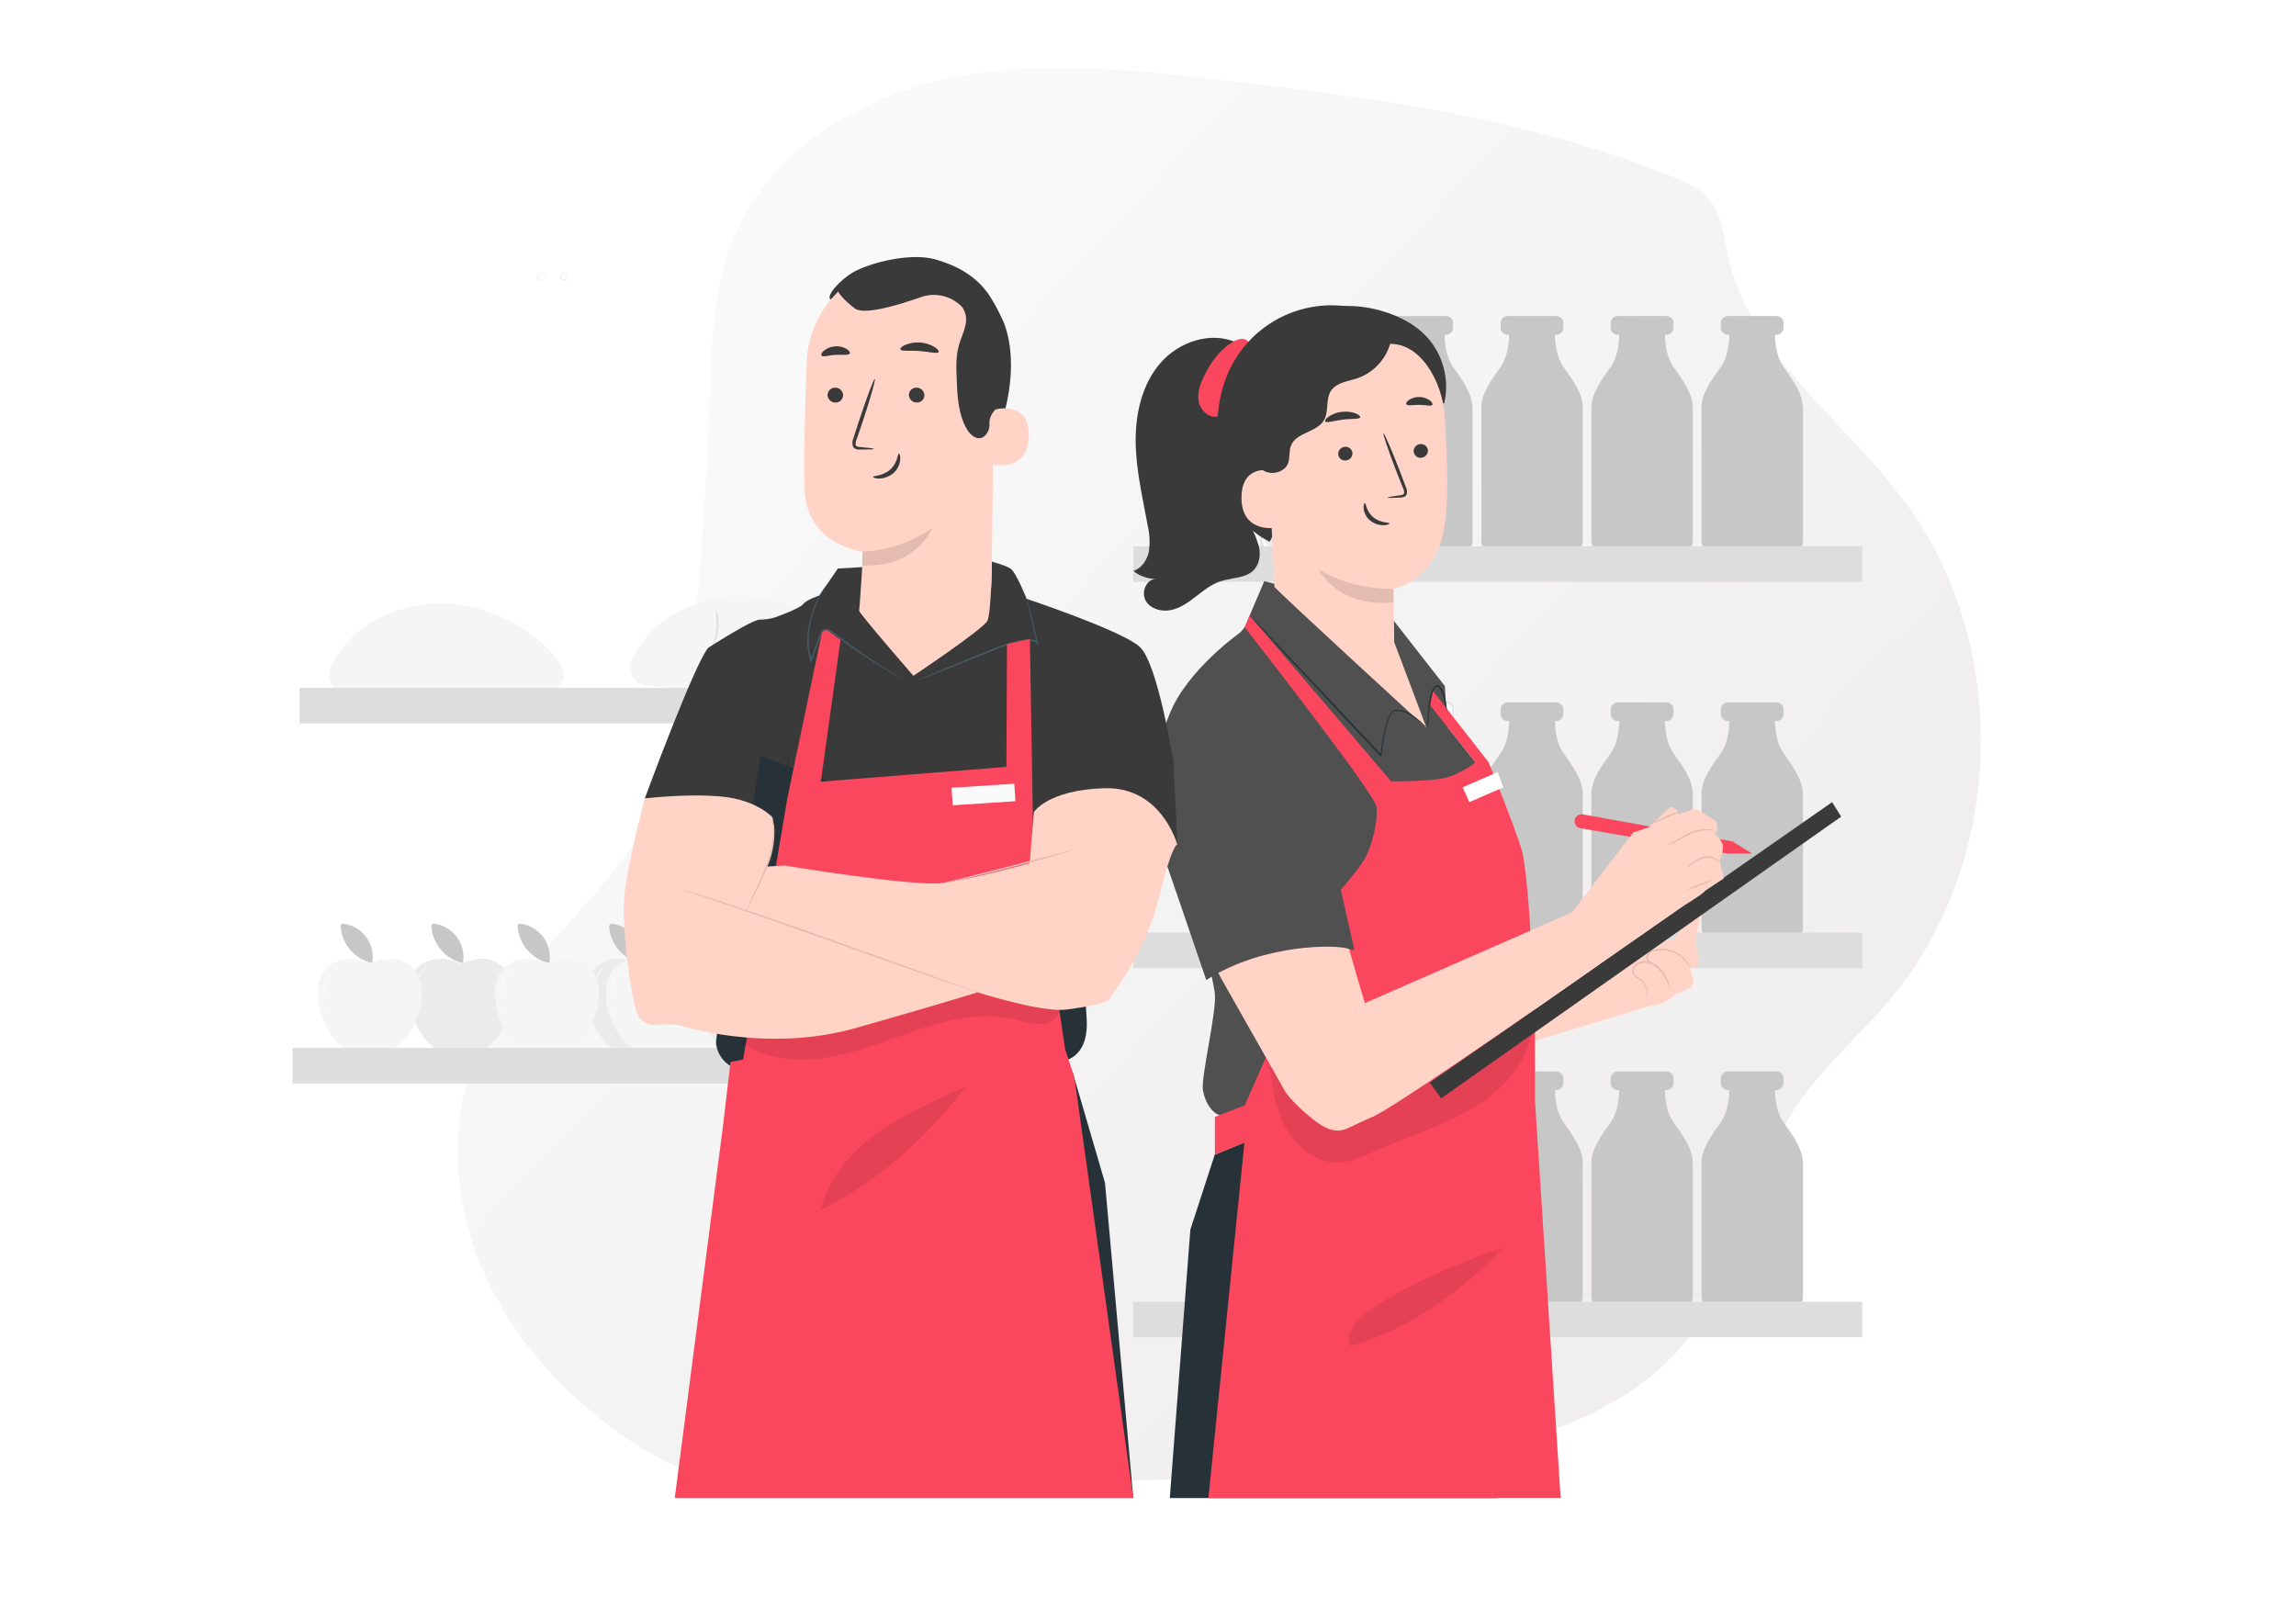 <svg width="220" height="153" viewBox="0 0 220 153" fill="none" xmlns="http://www.w3.org/2000/svg">
<mask id="mask0" mask-type="alpha" maskUnits="userSpaceOnUse" x="0" y="0" width="220" height="153">
<rect width="220" height="152.896" fill="#C4C4C4"/>
</mask>
<g mask="url(#mask0)">
<g filter="url(#filter0_dd)">
<path d="M183.085 97.791C180.139 101.296 176.561 104.271 174.051 108.108C171.106 112.602 169.807 117.969 167.8 122.97C166.948 125.191 165.842 127.306 164.504 129.273C163.821 130.24 163.063 131.151 162.235 131.997C155.403 139.024 144.528 141.275 134.548 142.365C121.162 143.826 107.684 144.234 94.235 143.585C88.332 143.303 82.95 142.34 77.371 143.836C71.927 145.292 66.092 142.669 61.699 139.59C55.844 135.488 50.855 129.96 48.107 123.35C45.358 116.741 44.992 109.01 47.848 102.442C51.766 93.427 60.999 87.645 65.122 78.722C67.185 74.254 67.832 69.273 68.343 64.371C69.168 56.424 69.717 48.449 69.99 40.448C70.17 35.114 70.254 29.632 72.317 24.715C75.69 16.641 83.97 11.474 92.498 9.589C101.025 7.704 109.89 8.62 118.566 9.617C133.398 11.316 148.399 13.302 162.235 18.923L162.559 19.052C163.658 19.503 164.779 19.996 165.586 20.867C166.96 22.34 167.137 24.529 167.567 26.502C167.637 26.82 167.713 27.133 167.8 27.445C170.282 36.546 178.992 42.561 184.633 50.241C194.76 64.001 194.091 84.71 183.085 97.791Z" fill="url(#paint0_linear)"/>
</g>
<path d="M53.618 63.499C50.936 59.755 45.241 57.191 40.612 57.893C36.862 58.454 33.531 60.194 31.725 63.918C31.604 64.161 31.543 64.429 31.547 64.7C31.551 64.971 31.62 65.237 31.748 65.476C31.876 65.715 32.059 65.92 32.283 66.073C32.506 66.227 32.763 66.324 33.032 66.358C39.281 67.102 45.598 67.08 51.842 66.293C52.803 66.172 53.948 65.907 54.013 64.715C54.025 64.276 53.886 63.846 53.618 63.499Z" fill="#F5F5F5"/>
<path d="M82.415 62.832C79.733 59.088 74.038 56.524 69.409 57.212C65.656 57.772 62.328 59.516 60.522 63.24C60.401 63.482 60.34 63.75 60.344 64.021C60.348 64.292 60.417 64.558 60.545 64.796C60.673 65.035 60.856 65.24 61.08 65.393C61.303 65.546 61.56 65.643 61.829 65.677C68.077 66.421 74.393 66.399 80.636 65.612C81.6 65.491 82.745 65.225 82.81 64.033C82.818 63.6 82.678 63.177 82.415 62.832Z" fill="#F5F5F5"/>
<path d="M68.306 61.859C68.244 61.829 68.551 61.121 68.628 60.189C68.704 59.256 68.53 58.507 68.598 58.492C68.666 58.477 68.943 59.23 68.855 60.209C68.766 61.189 68.353 61.888 68.306 61.859Z" fill="#E0E0E0"/>
<path d="M98.551 65.915H28.698V69.323H98.551V65.915Z" fill="#DDDDDD"/>
<path d="M44.377 92.204C44.441 91.784 44.422 91.355 44.32 90.942C44.218 90.529 44.036 90.14 43.784 89.797C43.531 89.455 43.214 89.166 42.849 88.947C42.484 88.727 42.08 88.582 41.659 88.519C41.581 88.499 41.498 88.509 41.426 88.546C41.387 88.586 41.359 88.636 41.344 88.69C41.329 88.744 41.328 88.801 41.341 88.856C41.418 89.676 41.753 90.451 42.298 91.069C42.843 91.687 43.57 92.117 44.374 92.296" fill="#C7C7C7"/>
<path d="M39.857 98.156C40.671 99.835 41.84 100.965 43.288 101.021C43.584 101.021 43.799 100.838 44.073 100.823C44.235 100.858 44.391 100.917 44.536 100.997C44.613 101.031 44.695 101.05 44.778 101.053C46.277 100.97 47.552 99.917 48.41 98.156C49.608 95.692 49.24 93.043 47.587 92.237C47.371 92.127 47.145 92.038 46.912 91.971C46.644 91.898 46.366 91.866 46.089 91.874C45.445 91.919 44.812 92.062 44.212 92.299C44.186 92.311 44.16 92.32 44.132 92.329C42.79 91.738 41.719 91.738 40.677 92.237C39.025 93.043 38.659 95.692 39.857 98.156Z" fill="#EBEBEB"/>
<path d="M39.887 95.659C39.807 95.505 39.76 95.337 39.748 95.164C39.701 94.746 39.753 94.322 39.9 93.928C40.047 93.534 40.285 93.18 40.595 92.895C40.716 92.769 40.862 92.668 41.023 92.6C41.023 92.618 40.87 92.724 40.651 92.945C40.371 93.236 40.154 93.582 40.014 93.96C39.874 94.339 39.813 94.743 39.837 95.146C39.849 95.465 39.905 95.659 39.887 95.659Z" fill="#FAFAFA"/>
<path d="M40.19 96.84C40.157 96.84 40.104 96.73 40.069 96.58C40.033 96.429 40.03 96.303 40.069 96.285C40.107 96.267 40.151 96.394 40.187 96.544C40.222 96.695 40.219 96.84 40.19 96.84Z" fill="#FAFAFA"/>
<path d="M61.402 92.204C61.467 91.784 61.448 91.355 61.347 90.941C61.245 90.528 61.063 90.138 60.81 89.796C60.558 89.453 60.24 89.164 59.875 88.945C59.51 88.726 59.105 88.581 58.684 88.519C58.607 88.499 58.525 88.509 58.454 88.546C58.414 88.585 58.385 88.635 58.369 88.689C58.353 88.743 58.352 88.801 58.365 88.856C58.444 89.676 58.779 90.45 59.324 91.068C59.869 91.686 60.595 92.115 61.399 92.296" fill="#C7C7C7"/>
<path d="M56.882 98.156C57.696 99.835 58.864 100.965 60.313 101.021C60.608 101.021 60.823 100.838 61.101 100.823C61.263 100.859 61.419 100.918 61.564 100.997C61.64 101.031 61.722 101.05 61.806 101.053C63.302 100.97 64.576 99.917 65.438 98.156C66.633 95.692 66.264 93.042 64.612 92.237C64.396 92.127 64.169 92.038 63.936 91.971C63.669 91.899 63.393 91.866 63.116 91.874C62.472 91.918 61.839 92.061 61.239 92.299L61.157 92.328C59.814 91.738 58.743 91.738 57.702 92.237C56.053 93.042 55.684 95.692 56.882 98.156Z" fill="#EBEBEB"/>
<path d="M56.911 95.659C56.833 95.505 56.786 95.337 56.772 95.164C56.726 94.746 56.778 94.324 56.923 93.93C57.069 93.536 57.304 93.182 57.61 92.895C57.732 92.769 57.877 92.669 58.038 92.6C58.038 92.618 57.885 92.724 57.669 92.945C57.389 93.236 57.171 93.581 57.029 93.96C56.89 94.337 56.831 94.739 56.855 95.14C56.876 95.465 56.932 95.659 56.911 95.659Z" fill="#FAFAFA"/>
<path d="M57.215 96.84C57.182 96.84 57.129 96.73 57.097 96.58C57.065 96.429 57.059 96.303 57.097 96.285C57.135 96.267 57.182 96.394 57.215 96.544C57.247 96.695 57.244 96.84 57.215 96.84Z" fill="#FAFAFA"/>
<path d="M64.815 88.168C64.815 88.189 64.505 88.307 64.042 88.587C63.769 88.75 63.509 88.935 63.266 89.139C62.97 89.391 62.697 89.667 62.448 89.965C62.205 90.267 61.989 90.59 61.802 90.93C61.65 91.209 61.52 91.499 61.413 91.798C61.233 92.308 61.18 92.641 61.159 92.638C61.156 92.559 61.163 92.48 61.183 92.402C61.198 92.307 61.22 92.212 61.248 92.119C61.274 91.998 61.308 91.879 61.348 91.762C61.445 91.457 61.569 91.161 61.717 90.877C61.904 90.529 62.122 90.198 62.369 89.889C62.623 89.585 62.904 89.305 63.21 89.054C63.459 88.85 63.727 88.669 64.009 88.514C64.127 88.443 64.242 88.393 64.34 88.346C64.423 88.305 64.509 88.269 64.596 88.239C64.666 88.207 64.739 88.183 64.815 88.168Z" fill="#E0E0E0"/>
<path d="M35.681 92.204C35.746 91.784 35.727 91.355 35.625 90.942C35.523 90.529 35.341 90.14 35.088 89.797C34.836 89.455 34.518 89.166 34.154 88.947C33.789 88.727 33.385 88.582 32.964 88.519C32.886 88.499 32.803 88.509 32.731 88.546C32.692 88.586 32.664 88.636 32.649 88.69C32.634 88.744 32.633 88.801 32.645 88.856C32.722 89.676 33.057 90.451 33.602 91.069C34.147 91.687 34.874 92.117 35.679 92.296" fill="#C7C7C7"/>
<path d="M31.152 98.156C31.967 99.835 33.135 100.965 34.584 101.021C34.879 101.021 35.094 100.838 35.369 100.823C35.531 100.858 35.687 100.917 35.832 100.997C35.908 101.031 35.99 101.05 36.074 101.053C37.573 100.97 38.847 99.917 39.706 98.156C40.904 95.692 40.535 93.043 38.883 92.237C38.666 92.127 38.44 92.038 38.207 91.971C37.939 91.898 37.662 91.866 37.384 91.874C36.74 91.919 36.107 92.062 35.507 92.299C35.482 92.311 35.455 92.32 35.428 92.329C34.085 91.738 33.014 91.738 31.973 92.237C30.329 93.043 29.972 95.692 31.152 98.156Z" fill="#F5F5F5"/>
<path d="M31.192 95.659C31.112 95.505 31.065 95.337 31.053 95.164C31.005 94.746 31.055 94.323 31.201 93.929C31.346 93.535 31.583 93.181 31.891 92.895C32.012 92.769 32.158 92.668 32.319 92.6C32.319 92.618 32.165 92.724 31.947 92.945C31.667 93.236 31.45 93.582 31.309 93.96C31.169 94.339 31.109 94.743 31.133 95.146C31.153 95.465 31.209 95.659 31.192 95.659Z" fill="#FAFAFA"/>
<path d="M31.492 96.84C31.463 96.84 31.41 96.73 31.374 96.58C31.339 96.429 31.336 96.303 31.374 96.285C31.413 96.267 31.457 96.394 31.492 96.544C31.528 96.695 31.525 96.84 31.492 96.84Z" fill="#FAFAFA"/>
<path d="M52.641 92.204C52.706 91.784 52.687 91.354 52.585 90.941C52.484 90.527 52.301 90.138 52.048 89.796C51.795 89.453 51.477 89.164 51.112 88.945C50.747 88.726 50.342 88.581 49.921 88.519C49.844 88.499 49.762 88.509 49.691 88.546C49.651 88.586 49.623 88.635 49.608 88.689C49.593 88.744 49.592 88.801 49.605 88.856C49.682 89.676 50.017 90.451 50.562 91.069C51.107 91.687 51.834 92.117 52.639 92.296" fill="#C7C7C7"/>
<path d="M48.121 98.156C48.935 99.835 50.103 100.965 51.552 101.021C51.847 101.021 52.06 100.838 52.337 100.823C52.499 100.858 52.655 100.917 52.8 100.997C52.877 101.031 52.959 101.05 53.042 101.053C54.538 100.97 55.816 99.917 56.674 98.156C57.872 95.692 57.5 93.042 55.851 92.237C55.635 92.127 55.408 92.038 55.175 91.971C54.907 91.899 54.63 91.866 54.352 91.874C53.709 91.918 53.075 92.061 52.476 92.299L52.396 92.328C51.053 91.738 49.98 91.738 48.941 92.237C47.289 93.042 46.923 95.692 48.121 98.156Z" fill="#F5F5F5"/>
<path d="M48.148 95.659C48.07 95.505 48.024 95.336 48.012 95.164C47.964 94.746 48.014 94.323 48.16 93.929C48.305 93.535 48.542 93.181 48.85 92.895C48.971 92.769 49.117 92.668 49.278 92.6C49.278 92.618 49.121 92.724 48.906 92.945C48.624 93.235 48.406 93.58 48.266 93.96C48.126 94.338 48.066 94.743 48.092 95.146C48.112 95.465 48.168 95.659 48.148 95.659Z" fill="#FAFAFA"/>
<path d="M48.451 96.84C48.422 96.84 48.369 96.73 48.333 96.58C48.298 96.429 48.295 96.303 48.333 96.285C48.372 96.267 48.416 96.394 48.451 96.544C48.487 96.695 48.484 96.84 48.451 96.84Z" fill="#FAFAFA"/>
<path d="M72.038 92.204C72.103 91.784 72.084 91.354 71.982 90.941C71.88 90.527 71.698 90.138 71.445 89.796C71.192 89.453 70.874 89.164 70.509 88.945C70.144 88.726 69.739 88.581 69.317 88.519C69.24 88.499 69.158 88.509 69.087 88.546C69.048 88.586 69.019 88.635 69.004 88.689C68.989 88.744 68.988 88.801 69.002 88.856C69.079 89.675 69.413 90.45 69.958 91.068C70.502 91.686 71.228 92.116 72.032 92.296" fill="#E0E0E0"/>
<path d="M67.518 98.156C68.329 99.835 69.501 100.965 70.95 101.021C71.245 101.021 71.457 100.838 71.734 100.823C71.896 100.858 72.052 100.917 72.198 100.997C72.274 101.031 72.356 101.05 72.44 101.053C73.936 100.97 75.213 99.917 76.072 98.156C77.269 95.692 76.898 93.043 75.248 92.237C75.031 92.127 74.804 92.038 74.57 91.972C74.303 91.898 74.026 91.866 73.75 91.874C73.106 91.918 72.473 92.062 71.873 92.299L71.793 92.329C70.451 91.738 69.377 91.738 68.338 92.237C66.686 93.043 66.32 95.692 67.518 98.156Z" fill="#EBEBEB"/>
<path d="M67.544 95.659C67.466 95.505 67.42 95.336 67.408 95.164C67.36 94.746 67.411 94.323 67.556 93.929C67.702 93.535 67.938 93.181 68.246 92.895C68.367 92.77 68.512 92.67 68.671 92.6C68.671 92.618 68.518 92.724 68.302 92.945C68.021 93.235 67.803 93.58 67.662 93.96C67.522 94.338 67.463 94.743 67.488 95.146C67.509 95.465 67.565 95.659 67.544 95.659Z" fill="#FAFAFA"/>
<path d="M67.848 96.84C67.818 96.84 67.765 96.73 67.73 96.58C67.694 96.429 67.692 96.303 67.73 96.285C67.768 96.267 67.815 96.394 67.851 96.544C67.886 96.695 67.88 96.84 67.848 96.84Z" fill="#FAFAFA"/>
<path d="M75.452 88.168C75.452 88.189 75.157 88.307 74.676 88.587C74.404 88.75 74.145 88.935 73.903 89.139C73.606 89.39 73.333 89.666 73.085 89.965C72.841 90.267 72.624 90.59 72.436 90.93C72.285 91.209 72.156 91.499 72.05 91.798C71.87 92.308 71.814 92.641 71.793 92.638C71.792 92.559 71.801 92.48 71.82 92.402C71.83 92.307 71.847 92.212 71.87 92.119C71.899 92.013 71.923 91.892 71.97 91.762C72.067 91.457 72.192 91.16 72.342 90.877C72.527 90.528 72.746 90.197 72.994 89.889C73.247 89.585 73.527 89.305 73.832 89.054C74.082 88.851 74.35 88.67 74.631 88.514C74.749 88.443 74.865 88.393 74.962 88.346C75.046 88.304 75.133 88.269 75.222 88.239C75.295 88.206 75.372 88.182 75.452 88.168Z" fill="#E0E0E0"/>
<path d="M63.275 92.204C63.339 91.784 63.32 91.355 63.218 90.942C63.116 90.529 62.934 90.14 62.681 89.797C62.429 89.455 62.111 89.166 61.747 88.946C61.382 88.727 60.978 88.582 60.557 88.519C60.511 88.501 60.46 88.498 60.412 88.509C60.364 88.52 60.32 88.545 60.285 88.581C60.251 88.617 60.229 88.662 60.22 88.711C60.212 88.76 60.218 88.81 60.239 88.856C60.316 89.676 60.651 90.451 61.196 91.069C61.74 91.687 62.467 92.117 63.272 92.296" fill="#E0E0E0"/>
<path d="M58.755 98.156C59.569 99.835 60.737 100.965 62.186 101.021C62.481 101.021 62.696 100.838 62.971 100.823C63.133 100.859 63.29 100.918 63.437 100.997C63.512 101.031 63.593 101.05 63.676 101.053C65.175 100.97 66.449 99.917 67.308 98.156C68.506 95.692 68.137 93.043 66.485 92.237C66.269 92.127 66.042 92.038 65.809 91.971C65.541 91.898 65.264 91.866 64.986 91.874C64.342 91.919 63.709 92.062 63.109 92.299C63.084 92.311 63.057 92.32 63.03 92.329C61.687 91.738 60.616 91.738 59.575 92.237C57.922 93.043 57.557 95.692 58.755 98.156Z" fill="#F5F5F5"/>
<path d="M58.784 95.659C58.704 95.505 58.657 95.337 58.645 95.164C58.599 94.746 58.651 94.324 58.796 93.93C58.942 93.536 59.177 93.182 59.483 92.895C59.605 92.769 59.75 92.668 59.911 92.6C59.911 92.618 59.758 92.724 59.539 92.945C59.261 93.237 59.044 93.582 58.902 93.96C58.763 94.337 58.704 94.739 58.728 95.14C58.746 95.465 58.802 95.659 58.784 95.659Z" fill="#FAFAFA"/>
<path d="M59.088 96.84C59.056 96.84 59.002 96.73 58.967 96.58C58.932 96.429 58.929 96.303 58.967 96.285C59.005 96.267 59.05 96.394 59.085 96.544C59.12 96.695 59.118 96.84 59.088 96.84Z" fill="#FAFAFA"/>
<path d="M66.688 88.168C66.688 88.189 66.378 88.307 65.912 88.587C65.641 88.751 65.382 88.936 65.139 89.139C64.538 89.637 64.037 90.245 63.664 90.93C63.512 91.209 63.382 91.499 63.274 91.798C63.094 92.308 63.041 92.641 63.018 92.638C63.018 92.559 63.027 92.48 63.044 92.402C63.057 92.31 63.076 92.218 63.1 92.128C63.127 92.022 63.153 91.901 63.198 91.771C63.296 91.466 63.42 91.17 63.569 90.886C63.936 90.183 64.444 89.562 65.059 89.062C65.311 88.859 65.579 88.679 65.862 88.522C65.969 88.461 66.079 88.404 66.192 88.354C66.275 88.313 66.361 88.278 66.449 88.248C66.525 88.211 66.605 88.184 66.688 88.168Z" fill="#E0E0E0"/>
<path d="M97.884 100.419H28.031V103.827H97.884V100.419Z" fill="#DDDDDD"/>
<path d="M172.759 39.027C172.759 39.027 172.759 39.027 172.759 39.048V51.871C172.759 52.431 172.308 53.013 171.473 53.452C170.361 53.978 169.141 54.233 167.911 54.196H167.885C164.852 54.196 163.037 52.998 163.037 51.871V39.048C163.037 39.048 163.037 39.048 163.037 39.027C163.037 39.007 163.037 39.013 163.037 39.001C163.037 37.747 163.967 36.44 164.893 35.147C165.516 34.283 165.666 33.038 165.696 32.309C165.696 32.221 165.696 32.144 165.696 32.073H165.61C165.432 32.085 165.257 32.027 165.122 31.911C164.986 31.795 164.902 31.631 164.887 31.453V30.91C164.901 30.732 164.984 30.566 165.12 30.449C165.255 30.332 165.431 30.273 165.61 30.285H170.168C170.304 30.28 170.437 30.313 170.555 30.38C170.673 30.447 170.77 30.544 170.835 30.663C170.873 30.74 170.892 30.825 170.891 30.91V31.453C170.877 31.631 170.793 31.796 170.658 31.912C170.522 32.028 170.346 32.086 170.168 32.073H170.083C170.083 32.144 170.083 32.221 170.083 32.309C170.112 33.038 170.263 34.283 170.885 35.147C171.812 36.44 172.735 37.747 172.741 39.001C172.762 39.013 172.759 39.021 172.759 39.027Z" fill="#C7C7C7"/>
<path d="M162.202 39.028C162.202 39.028 162.202 39.028 162.202 39.048V51.871C162.202 52.432 161.751 53.013 160.916 53.453C159.804 53.979 158.584 54.234 157.355 54.196H157.337C154.301 54.196 152.489 52.998 152.489 51.871V39.048C152.489 39.048 152.489 39.048 152.489 39.028C152.489 39.007 152.489 39.013 152.489 39.001C152.489 37.747 153.416 36.44 154.342 35.148C154.968 34.283 155.115 33.038 155.145 32.309C155.145 32.221 155.145 32.144 155.145 32.073H155.062C154.884 32.086 154.708 32.029 154.572 31.913C154.436 31.797 154.351 31.632 154.336 31.454V30.911C154.35 30.732 154.434 30.565 154.57 30.448C154.706 30.331 154.883 30.272 155.062 30.285H159.624C159.759 30.28 159.893 30.313 160.012 30.38C160.13 30.447 160.227 30.544 160.293 30.663C160.329 30.741 160.347 30.825 160.346 30.911V31.454C160.332 31.631 160.248 31.796 160.113 31.912C159.977 32.028 159.801 32.086 159.624 32.073H159.541C159.541 32.144 159.541 32.221 159.541 32.309C159.57 33.038 159.718 34.283 160.341 35.148C161.27 36.44 162.191 37.747 162.196 39.001C162.205 39.013 162.202 39.022 162.202 39.028Z" fill="#C7C7C7"/>
<path d="M151.656 39.028C151.656 39.028 151.656 39.028 151.656 39.048V51.871C151.656 52.432 151.202 53.013 150.37 53.453C149.258 53.978 148.038 54.233 146.809 54.196H146.788C143.755 54.196 141.94 52.998 141.94 51.871V39.048C141.94 39.048 141.94 39.048 141.94 39.028C141.94 39.007 141.94 39.013 141.94 39.001C141.94 37.747 142.87 36.44 143.796 35.148C144.419 34.283 144.569 33.038 144.596 32.309C144.596 32.221 144.596 32.144 144.596 32.073H144.51C144.332 32.086 144.157 32.028 144.021 31.912C143.886 31.796 143.802 31.631 143.787 31.454V30.911C143.794 30.822 143.818 30.736 143.857 30.656C143.897 30.577 143.952 30.506 144.019 30.448C144.086 30.39 144.164 30.346 144.249 30.318C144.333 30.29 144.422 30.279 144.51 30.285H149.066C149.201 30.28 149.336 30.313 149.454 30.38C149.572 30.447 149.67 30.544 149.736 30.663C149.772 30.74 149.791 30.825 149.792 30.911V31.454C149.777 31.632 149.692 31.797 149.556 31.913C149.42 32.029 149.244 32.086 149.066 32.073H149.001C149.001 32.144 149.001 32.221 149.001 32.309C149.03 33.038 149.181 34.283 149.803 35.148C150.73 36.44 151.651 37.747 151.659 39.001C151.659 39.01 151.658 39.019 151.656 39.028Z" fill="#C7C7C7"/>
<path d="M141.092 39.028C141.092 39.028 141.092 39.028 141.092 39.048V51.871C141.092 52.432 140.641 53.013 139.806 53.453C138.694 53.979 137.473 54.234 136.244 54.196H136.224C133.191 54.196 131.379 52.998 131.379 51.871V39.048C131.379 39.048 131.379 39.048 131.379 39.028C131.379 39.007 131.379 39.013 131.379 39.001C131.379 37.747 132.305 36.44 133.232 35.148C133.857 34.283 134.005 33.038 134.034 32.309C134.034 32.221 134.034 32.144 134.034 32.073H133.955C133.777 32.086 133.6 32.029 133.464 31.913C133.329 31.797 133.244 31.632 133.229 31.454V30.911C133.242 30.732 133.326 30.565 133.463 30.448C133.599 30.331 133.776 30.272 133.955 30.285H138.51C138.646 30.281 138.78 30.314 138.898 30.38C139.016 30.447 139.114 30.545 139.18 30.663C139.215 30.741 139.234 30.825 139.233 30.911V31.454C139.219 31.631 139.135 31.796 138.999 31.912C138.864 32.028 138.688 32.086 138.51 32.073H138.425C138.425 32.144 138.425 32.221 138.425 32.309C138.451 33.038 138.602 34.283 139.224 35.148C140.154 36.44 141.074 37.747 141.08 39.001C141.095 39.013 141.092 39.022 141.092 39.028Z" fill="#C7C7C7"/>
<path d="M130.535 39.028C130.535 39.028 130.535 39.028 130.535 39.048V51.871C130.535 52.432 130.084 53.013 129.249 53.453C128.139 53.978 126.921 54.233 125.693 54.196H125.676C122.64 54.196 120.828 52.998 120.828 51.871V39.048C120.828 39.048 120.828 39.048 120.828 39.028C120.828 39.007 120.828 39.013 120.828 39.001C120.828 37.747 121.755 36.44 122.684 35.148C123.307 34.283 123.454 33.038 123.484 32.309C123.484 32.221 123.484 32.144 123.484 32.073H123.401C123.223 32.086 123.047 32.028 122.912 31.912C122.776 31.796 122.692 31.631 122.678 31.454V30.911C122.684 30.822 122.708 30.736 122.748 30.656C122.788 30.577 122.843 30.506 122.91 30.448C122.977 30.39 123.055 30.346 123.139 30.318C123.223 30.29 123.312 30.279 123.401 30.285H127.957C128.095 30.277 128.233 30.308 128.355 30.375C128.476 30.442 128.577 30.542 128.644 30.663C128.68 30.74 128.7 30.825 128.7 30.911V31.454C128.685 31.632 128.6 31.797 128.464 31.913C128.329 32.029 128.152 32.086 127.974 32.073H127.892C127.892 32.144 127.892 32.221 127.892 32.309C127.921 33.038 128.069 34.283 128.694 35.148C129.621 36.44 130.541 37.747 130.547 39.001C130.538 39.013 130.535 39.022 130.535 39.028Z" fill="#FAFAFA"/>
<path d="M130.534 39.028C130.537 38.984 130.537 38.941 130.534 38.898C130.525 38.769 130.509 38.641 130.484 38.514C130.374 38.029 130.193 37.563 129.947 37.13C129.55 36.443 129.11 35.781 128.631 35.148C128.079 34.36 127.843 33.262 127.817 32.073V32.008H127.887C128.048 32.032 128.211 31.996 128.346 31.906C128.48 31.816 128.577 31.679 128.616 31.522C128.616 31.359 128.616 31.159 128.616 30.976C128.625 30.891 128.613 30.806 128.581 30.728C128.548 30.649 128.496 30.58 128.43 30.527C128.291 30.416 128.116 30.36 127.937 30.368H126.105H123.479C123.377 30.359 123.274 30.372 123.178 30.406C123.081 30.44 122.993 30.494 122.919 30.566C122.85 30.636 122.804 30.726 122.786 30.822C122.786 30.908 122.786 31.044 122.786 31.156C122.786 31.268 122.786 31.404 122.786 31.498C122.802 31.597 122.846 31.689 122.913 31.764C122.99 31.84 123.082 31.898 123.185 31.933C123.287 31.969 123.395 31.982 123.503 31.97H123.6V32.07C123.596 32.596 123.538 33.12 123.429 33.634C123.32 34.172 123.112 34.686 122.815 35.148C122.193 36.033 121.511 36.918 121.134 37.992C121.04 38.255 120.98 38.529 120.954 38.806C120.954 39.078 120.954 39.397 120.954 39.671C120.954 40.261 120.954 40.851 120.954 41.441V45.07C120.954 47.23 120.954 49.34 120.954 51.376C120.941 51.621 120.952 51.867 120.986 52.11C121.048 52.336 121.165 52.544 121.325 52.715C121.657 53.064 122.059 53.339 122.506 53.52C123.386 53.873 124.322 54.065 125.27 54.087C126.173 54.135 127.078 54.053 127.958 53.845C128.796 53.63 129.619 53.284 130.147 52.665C130.278 52.518 130.379 52.346 130.442 52.16C130.488 51.967 130.504 51.768 130.49 51.57C130.49 51.169 130.49 50.776 130.49 50.39C130.49 49.617 130.49 48.876 130.49 48.168C130.504 45.345 130.516 43.058 130.522 41.465C130.522 40.683 130.54 40.069 130.543 39.641C130.546 39.214 130.56 39.007 130.56 39.007C130.585 39.218 130.594 39.429 130.587 39.641C130.587 40.069 130.587 40.683 130.605 41.465C130.605 43.058 130.625 45.345 130.64 48.168C130.64 48.876 130.64 49.617 130.64 50.39C130.64 50.776 130.64 51.169 130.64 51.57C130.656 51.781 130.64 51.993 130.59 52.199C130.522 52.406 130.415 52.598 130.274 52.765C129.702 53.429 128.855 53.78 127.994 54.004C127.097 54.221 126.174 54.309 125.253 54.264C124.28 54.238 123.32 54.038 122.417 53.674C121.942 53.482 121.515 53.19 121.163 52.818C120.978 52.623 120.846 52.385 120.777 52.125C120.736 51.866 120.724 51.604 120.738 51.343C120.738 49.307 120.738 47.212 120.738 45.038V39.68C120.738 39.385 120.738 39.104 120.738 38.794C120.766 38.5 120.829 38.209 120.927 37.93C121.325 36.824 122.022 35.921 122.641 35.036C123.261 34.151 123.373 33.068 123.4 32.085L123.494 32.179C123.361 32.191 123.228 32.172 123.103 32.126C122.978 32.08 122.864 32.006 122.771 31.911C122.677 31.809 122.617 31.68 122.6 31.542C122.6 31.401 122.6 31.3 122.6 31.176C122.593 31.055 122.593 30.932 122.6 30.811C122.624 30.678 122.688 30.555 122.783 30.459C122.873 30.371 122.982 30.302 123.101 30.259C123.22 30.216 123.347 30.198 123.473 30.209H126.099H127.932C128.146 30.202 128.356 30.273 128.522 30.409C128.603 30.477 128.668 30.564 128.709 30.662C128.75 30.76 128.767 30.867 128.758 30.973C128.758 31.165 128.758 31.336 128.758 31.536C128.711 31.727 128.594 31.894 128.43 32.003C128.266 32.113 128.067 32.157 127.873 32.126L127.94 32.059C127.958 33.239 128.182 34.307 128.705 35.071C129.18 35.711 129.612 36.382 129.997 37.08C130.24 37.522 130.412 37.999 130.507 38.494C130.528 38.621 130.539 38.751 130.54 38.88C130.546 38.983 130.54 39.028 130.534 39.028Z" fill="#E0E0E0"/>
<path d="M127.617 32.041C127.617 32.1 126.711 32.147 125.59 32.147C124.468 32.147 123.56 32.1 123.56 32.041C123.56 31.982 124.468 31.935 125.59 31.935C126.711 31.935 127.617 31.985 127.617 32.041Z" fill="#E0E0E0"/>
<path d="M130.118 40.742C129.708 40.477 129.168 40.592 128.729 40.801C128.289 41.011 127.873 41.3 127.395 41.376C126.82 41.425 126.245 41.279 125.763 40.96C125.285 40.642 124.779 40.367 124.253 40.137C123.732 39.965 123.174 39.942 122.641 40.07C122.108 40.197 121.621 40.471 121.234 40.86V51.871C121.234 51.871 121.839 53.751 126.097 53.456C130.354 53.161 130.021 51.281 130.021 51.281L130.118 40.742Z" fill="#EBEBEB"/>
<path d="M178.439 52.349H108.586V55.757H178.439V52.349Z" fill="#DDDDDD"/>
<path d="M172.759 76.041C172.758 76.048 172.758 76.055 172.759 76.062V88.885C172.759 89.449 172.308 90.03 171.473 90.469C170.361 90.994 169.14 91.249 167.911 91.213H167.885C164.852 91.213 163.037 90.012 163.037 88.885V76.062C163.038 76.055 163.038 76.048 163.037 76.041C163.037 76.041 163.037 76.027 163.037 76.018C163.037 74.764 163.967 73.454 164.893 72.162C165.516 71.297 165.666 70.055 165.696 69.323C165.696 69.238 165.696 69.158 165.696 69.087H165.61C165.432 69.099 165.257 69.041 165.122 68.925C164.986 68.809 164.902 68.645 164.887 68.468V67.925C164.901 67.747 164.985 67.582 165.121 67.465C165.256 67.348 165.432 67.29 165.61 67.302H170.168C170.304 67.297 170.438 67.329 170.556 67.396C170.673 67.463 170.77 67.561 170.835 67.68C170.873 67.756 170.892 67.84 170.891 67.925V68.468C170.877 68.645 170.793 68.81 170.658 68.926C170.522 69.042 170.346 69.1 170.168 69.087H170.083C170.083 69.158 170.083 69.238 170.083 69.323C170.112 70.055 170.263 71.297 170.885 72.162C171.812 73.454 172.735 74.764 172.741 76.018C172.762 76.027 172.759 76.036 172.759 76.041Z" fill="#C7C7C7"/>
<path d="M162.202 76.042C162.202 76.049 162.202 76.055 162.202 76.062V88.885C162.202 89.449 161.751 90.03 160.916 90.47C159.804 90.995 158.584 91.249 157.355 91.213H157.337C154.301 91.213 152.489 90.012 152.489 88.885V76.062C152.49 76.055 152.49 76.049 152.489 76.042C152.489 76.042 152.489 76.027 152.489 76.018C152.489 74.764 153.416 73.454 154.342 72.162C154.968 71.297 155.115 70.055 155.145 69.323C155.145 69.238 155.145 69.158 155.145 69.087H155.062C154.884 69.1 154.708 69.043 154.572 68.927C154.436 68.811 154.351 68.646 154.336 68.468V67.925C154.351 67.746 154.435 67.581 154.571 67.464C154.707 67.347 154.883 67.289 155.062 67.302H159.624C159.759 67.297 159.894 67.329 160.012 67.396C160.13 67.463 160.228 67.561 160.293 67.68C160.329 67.757 160.347 67.84 160.346 67.925V68.468C160.332 68.646 160.248 68.811 160.113 68.927C159.977 69.043 159.801 69.1 159.624 69.087H159.541C159.541 69.158 159.541 69.238 159.541 69.323C159.57 70.055 159.718 71.297 160.341 72.162C161.27 73.454 162.191 74.764 162.196 76.018C162.205 76.027 162.202 76.036 162.202 76.042Z" fill="#C7C7C7"/>
<path d="M151.656 76.042C151.655 76.049 151.655 76.055 151.656 76.062V88.885C151.656 89.449 151.202 90.03 150.37 90.47C149.258 90.994 148.038 91.249 146.809 91.213H146.788C143.755 91.213 141.94 90.012 141.94 88.885V76.062C141.941 76.055 141.941 76.049 141.94 76.042C141.94 76.042 141.94 76.027 141.94 76.018C141.94 74.764 142.87 73.454 143.796 72.162C144.419 71.297 144.569 70.055 144.596 69.323C144.596 69.238 144.596 69.158 144.596 69.087H144.51C144.332 69.1 144.157 69.043 144.021 68.927C143.886 68.811 143.802 68.646 143.787 68.468V67.925C143.801 67.747 143.885 67.581 144.02 67.464C144.156 67.347 144.332 67.289 144.51 67.302H149.066C149.202 67.297 149.336 67.329 149.454 67.396C149.573 67.463 149.67 67.561 149.736 67.68C149.772 67.757 149.791 67.84 149.792 67.925V68.468C149.777 68.646 149.692 68.811 149.556 68.927C149.42 69.043 149.244 69.1 149.066 69.087H149.001C149.001 69.158 149.001 69.238 149.001 69.323C149.03 70.055 149.181 71.297 149.803 72.162C150.73 73.454 151.651 74.764 151.659 76.018C151.656 76.027 151.656 76.036 151.656 76.042Z" fill="#C7C7C7"/>
<path d="M141.092 76.042C141.091 76.049 141.091 76.055 141.092 76.062V88.885C141.092 89.449 140.641 90.03 139.806 90.47C138.694 90.995 137.473 91.249 136.244 91.213H136.224C133.191 91.213 131.379 90.012 131.379 88.885V76.062C131.38 76.055 131.38 76.049 131.379 76.042C131.379 76.042 131.379 76.027 131.379 76.018C131.379 74.764 132.305 73.454 133.232 72.162C133.857 71.297 134.005 70.055 134.034 69.323C134.034 69.238 134.034 69.158 134.034 69.087H133.955C133.777 69.1 133.6 69.043 133.464 68.927C133.329 68.811 133.244 68.646 133.229 68.468V67.925C133.243 67.746 133.328 67.581 133.463 67.464C133.599 67.347 133.776 67.289 133.955 67.302H138.51C138.646 67.298 138.78 67.33 138.898 67.397C139.016 67.464 139.114 67.562 139.18 67.68C139.216 67.757 139.234 67.84 139.233 67.925V68.468C139.219 68.646 139.135 68.811 138.999 68.927C138.864 69.043 138.688 69.1 138.51 69.087H138.425C138.425 69.158 138.425 69.238 138.425 69.323C138.451 70.055 138.602 71.297 139.224 72.162C140.154 73.454 141.074 74.764 141.08 76.018C141.095 76.027 141.092 76.036 141.092 76.042Z" fill="#FAFAFA"/>
<path d="M141.092 76.041C141.092 76.041 141.092 75.997 141.092 75.912C141.082 75.783 141.064 75.655 141.039 75.528C140.931 75.043 140.751 74.576 140.505 74.144C140.107 73.457 139.666 72.794 139.186 72.161C138.637 71.374 138.401 70.276 138.375 69.087V69.013H138.445C138.606 69.037 138.769 69 138.904 68.91C139.039 68.82 139.137 68.683 139.177 68.526C139.177 68.364 139.177 68.163 139.177 67.981C139.185 67.897 139.172 67.812 139.139 67.735C139.107 67.657 139.056 67.588 138.991 67.535C138.853 67.422 138.677 67.364 138.498 67.373H136.663H134.04C133.938 67.364 133.835 67.377 133.739 67.411C133.642 67.445 133.554 67.5 133.48 67.57C133.411 67.641 133.365 67.73 133.347 67.827C133.341 67.939 133.341 68.052 133.347 68.163C133.347 68.276 133.347 68.408 133.347 68.503C133.361 68.602 133.405 68.695 133.474 68.768C133.55 68.846 133.643 68.904 133.745 68.94C133.847 68.976 133.956 68.988 134.064 68.975H134.161V69.075C134.148 69.609 134.079 70.14 133.955 70.66C133.855 71.194 133.655 71.705 133.365 72.164C132.745 73.049 132.061 73.952 131.683 75.012C131.592 75.275 131.532 75.548 131.506 75.826C131.506 76.097 131.506 76.398 131.506 76.688V88.392C131.492 88.636 131.503 88.882 131.538 89.124C131.597 89.352 131.714 89.562 131.878 89.732C132.21 90.08 132.612 90.353 133.058 90.534C133.938 90.886 134.874 91.079 135.822 91.104C136.724 91.149 137.628 91.066 138.507 90.859C139.348 90.646 140.171 90.298 140.7 89.678C140.829 89.53 140.93 89.358 140.995 89.171C141.041 88.978 141.056 88.779 141.042 88.581C141.042 88.18 141.042 87.787 141.042 87.401C141.042 86.628 141.042 85.887 141.042 85.179C141.042 82.358 141.065 80.072 141.074 78.475C141.074 77.694 141.089 77.083 141.095 76.655C141.101 76.227 141.113 76.018 141.113 76.018C141.135 76.229 141.142 76.442 141.136 76.655C141.136 77.083 141.136 77.694 141.157 78.475C141.157 80.072 141.178 82.358 141.189 85.179C141.189 85.887 141.189 86.628 141.189 87.401C141.189 87.787 141.189 88.18 141.189 88.581C141.203 88.792 141.185 89.004 141.136 89.209C141.071 89.417 140.964 89.61 140.823 89.776C140.251 90.44 139.401 90.791 138.543 91.018C137.646 91.232 136.723 91.319 135.802 91.275C134.829 91.249 133.869 91.049 132.966 90.685C132.492 90.494 132.064 90.203 131.712 89.832C131.526 89.636 131.393 89.397 131.326 89.136C131.286 88.878 131.272 88.617 131.285 88.357V76.688C131.285 76.392 131.285 76.097 131.285 75.802C131.311 75.507 131.375 75.217 131.473 74.938C131.869 73.831 132.568 72.929 133.188 72.046C133.807 71.164 133.919 70.075 133.946 69.081L134.04 69.178C133.907 69.189 133.774 69.17 133.649 69.123C133.524 69.076 133.411 69.002 133.317 68.907C133.222 68.805 133.161 68.676 133.143 68.538C133.143 68.397 133.143 68.296 133.143 68.175C133.135 68.053 133.135 67.931 133.143 67.809C133.167 67.676 133.23 67.553 133.323 67.455C133.415 67.367 133.524 67.299 133.643 67.256C133.763 67.213 133.89 67.195 134.017 67.205H136.64H138.475C138.689 67.198 138.899 67.269 139.065 67.405C139.147 67.473 139.211 67.56 139.253 67.658C139.295 67.756 139.312 67.863 139.304 67.969C139.304 68.161 139.304 68.332 139.304 68.535C139.256 68.726 139.138 68.892 138.975 69.001C138.811 69.11 138.613 69.154 138.419 69.125L138.49 69.055C138.504 70.235 138.729 71.306 139.251 72.067C139.726 72.708 140.159 73.379 140.546 74.076C140.79 74.517 140.961 74.994 141.054 75.49C141.075 75.618 141.087 75.749 141.089 75.879C141.104 75.997 141.098 76.041 141.092 76.041Z" fill="#E0E0E0"/>
<path d="M138.174 69.058C138.174 69.117 137.265 69.164 136.147 69.164C135.029 69.164 134.117 69.117 134.117 69.058C134.117 68.999 135.026 68.952 136.147 68.952C137.268 68.952 138.174 68.999 138.174 69.058Z" fill="#E0E0E0"/>
<path d="M140.684 77.756C140.274 77.49 139.734 77.605 139.294 77.815C138.855 78.024 138.439 78.317 137.961 78.405C137.386 78.451 136.813 78.304 136.332 77.986C135.852 77.669 135.347 77.394 134.821 77.163C134.299 76.987 133.739 76.961 133.203 77.087C132.667 77.213 132.177 77.487 131.788 77.877V88.891C131.788 88.891 132.393 90.768 136.653 90.473C140.914 90.177 140.575 88.298 140.575 88.298L140.684 77.756Z" fill="#EBEBEB"/>
<path d="M130.535 76.042C130.535 76.049 130.535 76.055 130.535 76.062V88.885C130.535 89.449 130.084 90.03 129.249 90.47C128.139 90.994 126.921 91.248 125.693 91.213H125.676C122.64 91.213 120.828 90.012 120.828 88.885V76.062C120.829 76.055 120.829 76.049 120.828 76.042C120.828 76.042 120.828 76.027 120.828 76.018C120.828 74.764 121.755 73.454 122.684 72.162C123.307 71.297 123.454 70.055 123.484 69.323C123.484 69.238 123.484 69.158 123.484 69.087H123.401C123.223 69.1 123.047 69.043 122.912 68.927C122.776 68.811 122.692 68.646 122.678 68.468V67.925C122.692 67.747 122.775 67.581 122.911 67.464C123.046 67.347 123.223 67.289 123.401 67.302H127.957C128.095 67.293 128.233 67.324 128.355 67.391C128.477 67.458 128.577 67.558 128.644 67.68C128.681 67.757 128.7 67.84 128.7 67.925V68.468C128.685 68.646 128.6 68.811 128.464 68.927C128.329 69.043 128.152 69.1 127.974 69.087H127.892C127.892 69.158 127.892 69.238 127.892 69.323C127.921 70.055 128.069 71.297 128.694 72.162C129.621 73.454 130.541 74.764 130.547 76.018C130.538 76.027 130.535 76.036 130.535 76.042Z" fill="#FAFAFA"/>
<path d="M130.534 76.042C130.537 75.999 130.537 75.955 130.534 75.912C130.525 75.783 130.509 75.655 130.484 75.528C130.374 75.043 130.193 74.577 129.947 74.145C129.55 73.457 129.11 72.795 128.631 72.162C128.079 71.374 127.843 70.276 127.817 69.087V69.014H127.887C128.048 69.038 128.211 69.001 128.346 68.911C128.48 68.821 128.577 68.684 128.616 68.527C128.616 68.365 128.616 68.164 128.616 67.981C128.625 67.897 128.613 67.812 128.58 67.734C128.548 67.656 128.496 67.588 128.43 67.535C128.292 67.422 128.116 67.364 127.937 67.373H126.105H123.479C123.377 67.365 123.275 67.378 123.178 67.412C123.081 67.446 122.993 67.5 122.919 67.571C122.85 67.642 122.804 67.731 122.786 67.828C122.786 67.916 122.786 68.052 122.786 68.164C122.786 68.276 122.786 68.409 122.786 68.503C122.801 68.602 122.845 68.695 122.913 68.769C122.989 68.845 123.082 68.904 123.184 68.939C123.286 68.975 123.395 68.987 123.503 68.975H123.6V69.076C123.596 69.601 123.538 70.125 123.429 70.639C123.321 71.178 123.113 71.691 122.815 72.153C122.193 73.038 121.511 73.941 121.134 75C121.04 75.263 120.98 75.537 120.954 75.815C120.954 76.086 120.954 76.387 120.954 76.676C120.954 77.266 120.954 77.856 120.954 78.446V82.079C120.954 84.238 120.954 86.345 120.954 88.384C120.942 88.628 120.952 88.873 120.986 89.115C121.047 89.343 121.164 89.552 121.325 89.723C121.658 90.071 122.06 90.344 122.506 90.526C123.386 90.877 124.322 91.07 125.27 91.095C126.173 91.14 127.078 91.058 127.958 90.85C128.796 90.638 129.619 90.29 130.147 89.67C130.278 89.522 130.379 89.35 130.442 89.163C130.488 88.969 130.504 88.77 130.49 88.573C130.49 88.171 130.49 87.779 130.49 87.392C130.49 86.619 130.49 85.879 130.49 85.171C130.504 82.35 130.516 80.063 130.522 78.467C130.522 77.685 130.54 77.074 130.543 76.647C130.546 76.219 130.56 76.009 130.56 76.009C130.585 76.221 130.594 76.434 130.587 76.647C130.587 77.074 130.587 77.685 130.605 78.467C130.605 80.063 130.625 82.35 130.64 85.171C130.64 85.879 130.64 86.619 130.64 87.392C130.64 87.779 130.64 88.171 130.64 88.573C130.656 88.783 130.64 88.995 130.59 89.201C130.522 89.408 130.415 89.601 130.274 89.767C129.702 90.431 128.855 90.782 127.994 91.01C127.097 91.224 126.174 91.31 125.253 91.266C124.28 91.24 123.32 91.04 122.417 90.676C121.942 90.486 121.515 90.195 121.163 89.823C120.978 89.627 120.845 89.388 120.777 89.127C120.736 88.87 120.724 88.609 120.738 88.348C120.738 86.309 120.738 84.203 120.738 82.043V76.644C120.738 76.349 120.738 76.054 120.738 75.758C120.766 75.464 120.83 75.174 120.927 74.894C121.325 73.788 122.022 72.885 122.641 72.002C123.261 71.12 123.373 70.032 123.4 69.037L123.494 69.135C123.361 69.145 123.227 69.126 123.103 69.079C122.978 69.032 122.865 68.958 122.771 68.863C122.677 68.761 122.617 68.632 122.6 68.494C122.6 68.353 122.6 68.252 122.6 68.132C122.593 68.01 122.593 67.888 122.6 67.766C122.624 67.632 122.688 67.508 122.783 67.412C122.873 67.323 122.982 67.254 123.101 67.211C123.22 67.168 123.347 67.151 123.473 67.161H126.099H127.932C128.146 67.154 128.356 67.225 128.522 67.361C128.603 67.43 128.667 67.516 128.708 67.614C128.749 67.713 128.766 67.819 128.758 67.925C128.758 68.117 128.758 68.288 128.758 68.491C128.71 68.682 128.593 68.849 128.429 68.958C128.266 69.067 128.067 69.111 127.873 69.082L127.94 69.011C127.958 70.191 128.182 71.262 128.705 72.023C129.179 72.664 129.611 73.335 129.997 74.032C130.24 74.474 130.412 74.951 130.507 75.446C130.528 75.575 130.539 75.705 130.54 75.835C130.546 75.998 130.54 76.042 130.534 76.042Z" fill="#E0E0E0"/>
<path d="M127.617 69.058C127.617 69.117 126.711 69.164 125.59 69.164C124.468 69.164 123.56 69.117 123.56 69.058C123.56 68.999 124.468 68.952 125.59 68.952C126.711 68.952 127.617 68.999 127.617 69.058Z" fill="#E0E0E0"/>
<path d="M130.118 77.756C129.708 77.49 129.168 77.605 128.729 77.815C128.289 78.024 127.873 78.317 127.395 78.405C126.82 78.451 126.245 78.304 125.763 77.986C125.285 77.668 124.779 77.393 124.253 77.163C123.731 76.987 123.171 76.962 122.636 77.088C122.1 77.214 121.611 77.487 121.223 77.877V88.891C121.223 88.891 121.828 90.768 126.085 90.472C130.343 90.177 130.009 88.298 130.009 88.298L130.118 77.756Z" fill="#EBEBEB"/>
<path d="M178.439 89.363H108.586V92.771H178.439V89.363Z" fill="#DDDDDD"/>
<path d="M172.759 111.412C172.759 111.418 172.759 111.424 172.759 111.43V124.253C172.759 124.816 172.308 125.398 171.473 125.837C170.361 126.363 169.141 126.618 167.911 126.581H167.885C164.852 126.581 163.037 125.383 163.037 124.253V111.43C163.038 111.424 163.038 111.418 163.037 111.412C163.037 111.412 163.037 111.395 163.037 111.386C163.037 110.132 163.967 108.822 164.893 107.53C165.516 106.668 165.666 105.423 165.696 104.694C165.696 104.606 165.696 104.529 165.696 104.458H165.61C165.432 104.47 165.256 104.412 165.121 104.295C164.985 104.179 164.901 104.014 164.887 103.836V103.293C164.901 103.115 164.985 102.949 165.121 102.833C165.256 102.716 165.432 102.658 165.61 102.67H170.168C170.304 102.666 170.437 102.698 170.555 102.765C170.673 102.832 170.77 102.929 170.835 103.048C170.873 103.124 170.892 103.208 170.891 103.293V103.836C170.877 104.014 170.793 104.179 170.658 104.295C170.522 104.412 170.347 104.47 170.168 104.458H170.083C170.083 104.529 170.083 104.606 170.083 104.694C170.112 105.423 170.263 106.668 170.885 107.53C171.812 108.822 172.735 110.132 172.741 111.386C172.762 111.395 172.759 111.404 172.759 111.412Z" fill="#C7C7C7"/>
<path d="M162.202 111.412C162.202 111.418 162.202 111.424 162.202 111.43V124.253C162.202 124.816 161.751 125.397 160.916 125.837C159.804 126.363 158.584 126.618 157.355 126.581H157.337C154.301 126.581 152.489 125.383 152.489 124.253V111.43C152.49 111.424 152.49 111.418 152.489 111.412C152.489 111.412 152.489 111.394 152.489 111.386C152.489 110.132 153.416 108.822 154.342 107.529C154.968 106.668 155.115 105.423 155.145 104.694C155.145 104.605 155.145 104.529 155.145 104.458H155.062C154.884 104.47 154.707 104.412 154.572 104.295C154.436 104.179 154.351 104.013 154.336 103.835V103.292C154.351 103.114 154.435 102.948 154.571 102.831C154.707 102.715 154.883 102.657 155.062 102.67H159.624C159.759 102.665 159.893 102.698 160.012 102.764C160.13 102.831 160.227 102.929 160.293 103.047C160.328 103.124 160.346 103.208 160.346 103.292V103.835C160.332 104.013 160.248 104.178 160.113 104.295C159.978 104.411 159.802 104.47 159.624 104.458H159.541C159.541 104.529 159.541 104.605 159.541 104.694C159.57 105.423 159.718 106.668 160.341 107.529C161.27 108.822 162.191 110.132 162.196 111.386C162.205 111.394 162.202 111.403 162.202 111.412Z" fill="#C7C7C7"/>
<path d="M151.656 111.412C151.656 111.412 151.656 111.427 151.656 111.43V124.253C151.656 124.816 151.202 125.397 150.37 125.837C149.258 126.363 148.038 126.618 146.809 126.581H146.788C143.755 126.581 141.94 125.383 141.94 124.253V111.43C141.941 111.424 141.941 111.418 141.94 111.412C141.94 111.412 141.94 111.394 141.94 111.386C141.94 110.132 142.87 108.822 143.796 107.529C144.419 106.668 144.569 105.423 144.596 104.694C144.596 104.605 144.596 104.529 144.596 104.458H144.51C144.332 104.47 144.156 104.411 144.021 104.295C143.886 104.178 143.802 104.013 143.787 103.835V103.292C143.801 103.114 143.885 102.948 144.02 102.832C144.156 102.715 144.332 102.657 144.51 102.67H149.066C149.201 102.665 149.336 102.698 149.454 102.764C149.572 102.831 149.67 102.929 149.736 103.047C149.772 103.124 149.791 103.208 149.792 103.292V103.835C149.777 104.013 149.692 104.179 149.556 104.295C149.42 104.412 149.244 104.47 149.066 104.458H149.001C149.001 104.529 149.001 104.605 149.001 104.694C149.03 105.423 149.181 106.668 149.803 107.529C150.73 108.822 151.651 110.132 151.659 111.386C151.656 111.394 151.656 111.403 151.656 111.412Z" fill="#C7C7C7"/>
<path d="M141.092 111.412C141.091 111.418 141.091 111.424 141.092 111.43V124.253C141.092 124.816 140.641 125.397 139.806 125.837C138.694 126.363 137.473 126.618 136.244 126.581H136.224C133.191 126.581 131.379 125.383 131.379 124.253V111.43C131.379 111.424 131.379 111.418 131.379 111.412C131.379 111.412 131.379 111.394 131.379 111.386C131.379 110.132 132.305 108.822 133.232 107.529C133.857 106.668 134.005 105.423 134.034 104.694C134.034 104.605 134.034 104.529 134.034 104.458H133.955C133.776 104.47 133.6 104.412 133.464 104.295C133.328 104.179 133.244 104.013 133.229 103.835V103.292C133.243 103.114 133.328 102.948 133.463 102.831C133.599 102.715 133.776 102.657 133.955 102.67H138.51C138.646 102.665 138.78 102.698 138.898 102.765C139.016 102.831 139.114 102.929 139.18 103.047C139.215 103.124 139.233 103.208 139.233 103.292V103.835C139.219 104.013 139.135 104.178 139 104.295C138.864 104.411 138.688 104.47 138.51 104.458H138.425C138.425 104.529 138.425 104.605 138.425 104.694C138.451 105.423 138.602 106.668 139.224 107.529C140.154 108.822 141.074 110.132 141.08 111.386C141.095 111.394 141.092 111.403 141.092 111.412Z" fill="#FAFAFA"/>
<path d="M141.092 111.412C141.092 111.412 141.092 111.368 141.092 111.279C141.082 111.151 141.064 111.024 141.039 110.899C140.932 110.413 140.752 109.947 140.505 109.515C140.106 108.827 139.666 108.164 139.186 107.529C138.637 106.744 138.401 105.647 138.375 104.458V104.381H138.445C138.606 104.404 138.769 104.368 138.904 104.278C139.039 104.188 139.137 104.051 139.177 103.894C139.177 103.732 139.177 103.531 139.177 103.348C139.185 103.265 139.172 103.18 139.139 103.103C139.107 103.025 139.056 102.956 138.991 102.903C138.852 102.791 138.677 102.734 138.498 102.744H136.663H134.04C133.938 102.735 133.835 102.748 133.738 102.783C133.641 102.817 133.553 102.872 133.48 102.944C133.41 103.014 133.364 103.104 133.347 103.201C133.341 103.312 133.341 103.423 133.347 103.534C133.347 103.646 133.347 103.779 133.347 103.876C133.361 103.975 133.406 104.067 133.474 104.139C133.55 104.216 133.643 104.275 133.745 104.311C133.847 104.346 133.956 104.358 134.064 104.346H134.161V104.449C134.158 104.975 134.1 105.499 133.99 106.013C133.883 106.558 133.671 107.077 133.365 107.541C132.745 108.426 132.06 109.329 131.683 110.388C131.591 110.652 131.532 110.925 131.506 111.203C131.506 111.474 131.506 111.775 131.506 112.064V123.769C131.492 124.013 131.503 124.258 131.538 124.5C131.597 124.729 131.714 124.938 131.878 125.108C132.209 125.457 132.611 125.731 133.058 125.911C133.938 126.264 134.874 126.457 135.822 126.48C136.724 126.526 137.628 126.445 138.507 126.238C139.348 126.023 140.171 125.678 140.7 125.058C140.829 124.909 140.93 124.737 140.995 124.551C141.039 124.362 141.055 124.168 141.042 123.975C141.042 123.574 141.042 123.179 141.042 122.795C141.042 122.022 141.042 121.281 141.042 120.573C141.042 117.753 141.065 115.466 141.074 113.873C141.074 113.088 141.089 112.477 141.095 112.049C141.101 111.622 141.113 111.415 141.113 111.415C141.135 111.626 141.143 111.838 141.136 112.049C141.136 112.477 141.136 113.088 141.157 113.873C141.157 115.466 141.178 117.753 141.189 120.573C141.189 121.281 141.189 122.022 141.189 122.795C141.189 123.182 141.189 123.577 141.189 123.975C141.203 124.185 141.185 124.396 141.136 124.601C141.071 124.809 140.964 125.003 140.823 125.17C140.251 125.834 139.401 126.182 138.543 126.409C137.646 126.624 136.723 126.71 135.802 126.666C134.829 126.64 133.869 126.44 132.966 126.076C132.492 125.886 132.064 125.595 131.712 125.223C131.527 125.029 131.394 124.79 131.326 124.53C131.286 124.271 131.272 124.009 131.284 123.748V112.055C131.284 111.76 131.284 111.48 131.284 111.17C131.311 110.875 131.375 110.585 131.473 110.306C131.869 109.202 132.568 108.296 133.188 107.414C133.807 106.532 133.919 105.443 133.946 104.464L134.04 104.558C133.907 104.569 133.773 104.55 133.648 104.504C133.523 104.457 133.41 104.383 133.317 104.287C133.222 104.185 133.161 104.056 133.143 103.918C133.143 103.779 133.143 103.676 133.143 103.555C133.135 103.433 133.135 103.311 133.143 103.189C133.167 103.057 133.229 102.934 133.323 102.838C133.415 102.749 133.523 102.681 133.643 102.637C133.762 102.593 133.89 102.575 134.017 102.584H136.64H137.876H138.466C138.681 102.577 138.89 102.649 139.056 102.785C139.138 102.853 139.202 102.94 139.244 103.038C139.286 103.136 139.303 103.242 139.295 103.348C139.295 103.54 139.295 103.711 139.295 103.915C139.247 104.105 139.13 104.271 138.966 104.38C138.802 104.489 138.604 104.534 138.41 104.505L138.481 104.437C138.496 105.603 138.72 106.685 139.242 107.447C139.718 108.088 140.15 108.76 140.537 109.459C140.781 109.899 140.952 110.375 141.045 110.869C141.066 110.998 141.078 111.128 141.08 111.259C141.104 111.377 141.098 111.412 141.092 111.412Z" fill="#E0E0E0"/>
<path d="M138.174 104.425C138.174 104.484 137.265 104.532 136.147 104.532C135.029 104.532 134.117 104.484 134.117 104.425C134.117 104.366 135.026 104.319 136.147 104.319C137.268 104.319 138.174 104.366 138.174 104.425Z" fill="#E0E0E0"/>
<path d="M140.684 113.124C140.274 112.858 139.734 112.976 139.294 113.183C138.855 113.389 138.439 113.684 137.961 113.773C137.386 113.821 136.812 113.675 136.332 113.357C135.852 113.04 135.347 112.765 134.821 112.533C134.299 112.358 133.739 112.331 133.203 112.457C132.667 112.584 132.177 112.857 131.788 113.247V124.259C131.788 124.259 132.393 126.138 136.653 125.84C140.914 125.542 140.575 123.669 140.575 123.669L140.684 113.124Z" fill="#EBEBEB"/>
<path d="M130.535 111.412C130.535 111.418 130.535 111.424 130.535 111.43V124.253C130.535 124.816 130.084 125.397 129.249 125.837C128.139 126.362 126.921 126.617 125.693 126.581H125.676C122.64 126.581 120.828 125.383 120.828 124.253V111.43C120.829 111.424 120.829 111.418 120.828 111.412C120.828 111.412 120.828 111.394 120.828 111.386C120.828 110.132 121.755 108.822 122.684 107.529C123.307 106.668 123.454 105.423 123.484 104.694C123.484 104.605 123.484 104.529 123.484 104.458H123.401C123.223 104.47 123.047 104.411 122.912 104.295C122.776 104.178 122.692 104.013 122.678 103.835V103.292C122.692 103.114 122.775 102.948 122.911 102.832C123.046 102.715 123.223 102.657 123.401 102.67H127.957C128.092 102.665 128.226 102.698 128.345 102.764C128.463 102.831 128.56 102.929 128.626 103.047C128.662 103.124 128.681 103.208 128.682 103.292V103.835C128.667 104.013 128.583 104.179 128.447 104.295C128.311 104.412 128.135 104.47 127.957 104.458H127.874C127.874 104.529 127.874 104.605 127.874 104.694C127.903 105.423 128.051 106.668 128.676 107.529C129.603 108.822 130.523 110.132 130.529 111.386C130.538 111.394 130.535 111.403 130.535 111.412Z" fill="#FAFAFA"/>
<path d="M130.534 111.412C130.536 111.368 130.536 111.324 130.534 111.28C130.525 111.152 130.509 111.025 130.484 110.899C130.374 110.414 130.193 109.947 129.947 109.515C129.549 108.827 129.11 108.164 128.631 107.529C128.079 106.745 127.843 105.647 127.816 104.458V104.381H127.887C128.048 104.405 128.211 104.369 128.346 104.279C128.48 104.189 128.577 104.052 128.616 103.894C128.616 103.732 128.616 103.532 128.616 103.349C128.625 103.265 128.613 103.18 128.58 103.102C128.548 103.024 128.496 102.956 128.43 102.903C128.291 102.791 128.116 102.734 127.937 102.744H126.105H123.479C123.377 102.735 123.274 102.749 123.177 102.783C123.081 102.818 122.992 102.873 122.919 102.944C122.849 103.014 122.803 103.104 122.786 103.201C122.786 103.287 122.786 103.422 122.786 103.534C122.786 103.647 122.786 103.779 122.786 103.877C122.802 103.975 122.846 104.066 122.913 104.139C122.989 104.216 123.082 104.274 123.184 104.31C123.286 104.346 123.395 104.358 123.503 104.346H123.6V104.449C123.595 104.975 123.538 105.499 123.429 106.013C123.321 106.55 123.113 107.063 122.815 107.524C122.193 108.409 121.511 109.312 121.134 110.371C121.04 110.634 120.979 110.907 120.954 111.185C120.954 111.457 120.954 111.757 120.954 112.047C120.954 112.637 120.954 113.227 120.954 113.817V117.446C120.954 119.606 120.954 121.715 120.954 123.751C120.941 123.996 120.952 124.241 120.986 124.483C121.047 124.71 121.164 124.919 121.325 125.091C121.657 125.439 122.06 125.713 122.506 125.893C123.386 126.246 124.322 126.439 125.27 126.463C126.173 126.509 127.078 126.427 127.958 126.221C128.796 126.005 129.619 125.66 130.147 125.041C130.278 124.893 130.378 124.72 130.442 124.533C130.487 124.345 130.503 124.151 130.49 123.958C130.49 123.557 130.49 123.161 130.49 122.778C130.49 122.005 130.49 121.264 130.49 120.556C130.504 117.735 130.516 115.449 130.522 113.855C130.522 113.07 130.54 112.46 130.543 112.032C130.546 111.604 130.56 111.398 130.56 111.398C130.585 111.608 130.594 111.82 130.587 112.032C130.587 112.46 130.587 113.07 130.605 113.855C130.605 115.449 130.625 117.735 130.64 120.556C130.64 121.264 130.64 122.005 130.64 122.778C130.64 123.164 130.64 123.559 130.64 123.958C130.656 124.168 130.639 124.379 130.59 124.583C130.522 124.792 130.415 124.985 130.274 125.153C129.702 125.817 128.855 126.165 127.993 126.392C127.096 126.606 126.174 126.693 125.252 126.649C124.28 126.622 123.32 126.422 122.417 126.059C121.942 125.868 121.515 125.577 121.163 125.206C120.979 125.01 120.846 124.772 120.777 124.512C120.737 124.254 120.724 123.992 120.738 123.731C120.738 121.695 120.738 119.585 120.738 117.425V112.055C120.738 111.76 120.738 111.48 120.738 111.17C120.766 110.876 120.83 110.585 120.927 110.306C121.325 109.202 122.022 108.297 122.641 107.414C123.261 106.532 123.373 105.443 123.4 104.464L123.494 104.558C123.361 104.569 123.227 104.55 123.102 104.503C122.977 104.457 122.864 104.383 122.771 104.287C122.677 104.185 122.617 104.056 122.6 103.918C122.6 103.779 122.6 103.676 122.6 103.555C122.593 103.433 122.593 103.311 122.6 103.189C122.623 103.056 122.687 102.933 122.783 102.838C122.874 102.75 122.982 102.681 123.101 102.638C123.22 102.594 123.347 102.576 123.473 102.584H126.099H127.336H127.926C128.14 102.578 128.35 102.649 128.516 102.785C128.597 102.853 128.661 102.94 128.702 103.038C128.744 103.136 128.76 103.243 128.752 103.349C128.752 103.54 128.752 103.711 128.752 103.915C128.704 104.106 128.587 104.272 128.423 104.381C128.26 104.49 128.061 104.535 127.867 104.505L127.934 104.437C127.952 105.603 128.176 106.686 128.699 107.447C129.174 108.088 129.605 108.76 129.991 109.459C130.234 109.9 130.406 110.375 130.501 110.869C130.522 110.998 130.533 111.128 130.534 111.259C130.546 111.377 130.54 111.412 130.534 111.412Z" fill="#E0E0E0"/>
<path d="M127.617 104.425C127.617 104.484 126.711 104.532 125.59 104.532C124.468 104.532 123.56 104.484 123.56 104.425C123.56 104.366 124.468 104.319 125.59 104.319C126.711 104.319 127.617 104.366 127.617 104.425Z" fill="#E0E0E0"/>
<path d="M130.118 113.123C129.708 112.858 129.168 112.976 128.729 113.182C128.289 113.389 127.873 113.684 127.395 113.773C126.82 113.821 126.245 113.675 125.763 113.357C125.285 113.039 124.779 112.763 124.253 112.533C123.732 112.356 123.171 112.328 122.635 112.455C122.099 112.581 121.61 112.856 121.223 113.247V124.259C121.223 124.259 121.828 126.138 126.085 125.84C130.343 125.542 130.009 123.668 130.009 123.668L130.118 113.123Z" fill="#EBEBEB"/>
<path d="M178.439 124.734H108.586V128.141H178.439V124.734Z" fill="#DDDDDD"/>
<path d="M52.158 26.588C52.142 26.656 52.105 26.717 52.052 26.763C51.999 26.808 51.933 26.835 51.864 26.84C51.794 26.844 51.725 26.826 51.666 26.789C51.608 26.751 51.563 26.695 51.538 26.63C51.514 26.565 51.511 26.494 51.53 26.427C51.549 26.36 51.589 26.3 51.644 26.258C51.7 26.216 51.767 26.192 51.837 26.191C51.907 26.19 51.975 26.211 52.031 26.252C52.092 26.294 52.136 26.356 52.158 26.426C52.173 26.476 52.173 26.509 52.179 26.509C52.183 26.48 52.183 26.452 52.179 26.423C52.157 26.34 52.105 26.267 52.033 26.218C51.962 26.17 51.875 26.149 51.789 26.16C51.703 26.171 51.624 26.212 51.567 26.277C51.509 26.342 51.477 26.425 51.477 26.512C51.478 26.586 51.502 26.658 51.545 26.719C51.588 26.779 51.649 26.826 51.718 26.851C51.776 26.87 51.836 26.875 51.896 26.865C51.955 26.855 52.011 26.829 52.058 26.792C52.12 26.743 52.163 26.673 52.179 26.594C52.183 26.566 52.183 26.537 52.179 26.509C52.179 26.509 52.173 26.538 52.158 26.588Z" fill="#E0E0E0"/>
<path d="M54.346 26.576C54.325 26.647 54.282 26.709 54.223 26.753C54.18 26.784 54.132 26.803 54.08 26.811C54.029 26.819 53.977 26.814 53.928 26.798C53.869 26.774 53.819 26.733 53.783 26.68C53.748 26.628 53.729 26.566 53.729 26.503C53.729 26.439 53.748 26.378 53.783 26.325C53.819 26.272 53.869 26.232 53.928 26.208C53.976 26.19 54.028 26.185 54.08 26.191C54.131 26.198 54.18 26.217 54.223 26.246C54.281 26.291 54.325 26.353 54.349 26.423C54.364 26.473 54.364 26.503 54.367 26.503C54.376 26.476 54.376 26.447 54.367 26.42C54.353 26.341 54.309 26.27 54.243 26.222C54.197 26.185 54.141 26.16 54.082 26.15C54.023 26.14 53.963 26.146 53.907 26.166C53.858 26.184 53.813 26.212 53.776 26.248C53.738 26.285 53.709 26.329 53.691 26.378C53.672 26.426 53.664 26.479 53.668 26.531C53.672 26.583 53.686 26.633 53.712 26.679C53.737 26.725 53.772 26.765 53.813 26.796C53.855 26.826 53.904 26.848 53.955 26.858C54.006 26.869 54.059 26.868 54.11 26.856C54.16 26.844 54.208 26.821 54.249 26.789C54.311 26.738 54.354 26.667 54.37 26.588C54.378 26.56 54.378 26.531 54.37 26.503C54.37 26.503 54.361 26.526 54.346 26.576Z" fill="#E0E0E0"/>
<path d="M111.513 72.43C111.513 72.43 116.151 93.305 116.396 95.102C116.641 96.899 115.015 103.278 115.272 104.529C115.596 106.101 116.396 106.727 116.862 106.863C120.27 107.839 145.777 100.519 145.777 100.519L141.381 73.05L138.69 69.66L138.445 65.742L132.895 58.643L121.14 55.692L119.264 60.1L113.891 66.559L111.513 72.43Z" fill="#505050"/>
<path d="M122.128 56.238C122.214 56.498 136.698 69.775 136.698 69.775L134.573 64.133L133.57 61.478L133.517 56.406L121.951 52.249L122.128 56.238Z" fill="url(#paint1_linear)"/>
<path d="M147.077 99.737L158.634 96.238L153.745 94.081L147.077 98.61V99.737Z" fill="url(#paint2_linear)"/>
<path d="M163.026 87.425L162.406 90.16C162.406 90.16 162.94 92.202 162.763 92.479C162.586 92.756 161.911 92.774 161.911 92.774C161.911 92.774 162.631 94.302 161.911 94.695C161.518 94.918 161.1 95.094 160.666 95.22C160.666 95.22 159.615 96.138 158.633 96.335C157.65 96.533 153.52 94.367 153.52 94.367L159.716 90.066L160.471 89.974L160.996 89.127L163.026 87.425Z" fill="url(#paint3_linear)"/>
<path d="M159.919 94.432C159.765 94.036 159.559 93.663 159.305 93.323C159.024 92.961 158.677 92.655 158.284 92.42C158.161 92.353 158.046 92.272 157.942 92.178C157.82 92.072 157.745 91.923 157.732 91.762C157.741 91.596 157.804 91.436 157.91 91.308C158.016 91.179 158.161 91.088 158.323 91.048C158.885 90.877 159.486 90.871 160.052 91.033C160.512 91.16 160.935 91.398 161.282 91.727C161.511 91.949 161.7 92.209 161.839 92.497C161.896 92.598 161.937 92.707 161.96 92.821C161.894 92.728 161.836 92.629 161.786 92.526C161.628 92.257 161.429 92.014 161.196 91.806C160.858 91.505 160.454 91.288 160.016 91.172C159.479 91.024 158.912 91.031 158.379 91.192C158.248 91.236 158.13 91.312 158.036 91.414C157.951 91.507 157.903 91.629 157.901 91.756C157.901 92.007 158.16 92.166 158.376 92.299C158.779 92.548 159.131 92.873 159.411 93.255C159.6 93.511 159.75 93.793 159.857 94.093C159.896 94.202 159.917 94.316 159.919 94.432Z" fill="url(#paint4_linear)"/>
<path d="M157.775 95.71C157.775 95.71 157.799 95.589 157.811 95.376C157.83 95.07 157.767 94.765 157.628 94.491C157.537 94.306 157.411 94.141 157.256 94.004C157.097 93.851 156.867 93.768 156.648 93.591C156.532 93.498 156.451 93.368 156.418 93.222C156.385 93.072 156.398 92.914 156.456 92.771C156.522 92.629 156.617 92.504 156.735 92.402C156.853 92.3 156.991 92.225 157.141 92.181C157.433 92.086 157.747 92.079 158.044 92.16C158.315 92.233 158.569 92.357 158.793 92.526C159.162 92.821 159.454 93.199 159.646 93.63C159.78 93.911 159.892 94.202 159.982 94.5C160.023 94.607 160.052 94.718 160.068 94.831C160.038 94.831 159.897 94.37 159.551 93.677C159.353 93.273 159.065 92.919 158.711 92.641C158.499 92.473 158.251 92.357 157.987 92.303C157.722 92.248 157.449 92.256 157.188 92.326C157.059 92.364 156.94 92.429 156.838 92.517C156.736 92.605 156.654 92.714 156.598 92.836C156.549 92.947 156.537 93.07 156.563 93.189C156.589 93.307 156.652 93.414 156.743 93.494C156.926 93.647 157.17 93.748 157.333 93.919C157.495 94.069 157.626 94.251 157.716 94.453C157.853 94.742 157.904 95.065 157.864 95.382C157.853 95.467 157.833 95.55 157.805 95.63C157.793 95.686 157.778 95.713 157.775 95.71Z" fill="url(#paint5_linear)"/>
<path d="M129.756 101.743C129.694 101.685 129.642 101.617 129.602 101.543C129.485 101.35 129.386 101.146 129.307 100.935C129.034 100.227 128.966 99.457 129.109 98.712C129.253 97.967 129.602 97.278 130.119 96.722C130.273 96.555 130.443 96.404 130.626 96.27C130.691 96.216 130.763 96.172 130.841 96.14C130.859 96.164 130.564 96.365 130.201 96.795C129.722 97.35 129.397 98.02 129.257 98.74C129.117 99.459 129.168 100.203 129.405 100.897C129.582 101.431 129.779 101.729 129.756 101.743Z" fill="#EB996E"/>
<path d="M118.494 32.832C116.039 31.707 112.967 32.74 111.197 34.779C109.427 36.818 108.789 39.639 108.819 42.338C108.848 45.038 109.486 47.69 109.967 50.346C110.162 51.162 110.202 52.008 110.085 52.839C109.92 53.662 109.391 54.459 108.595 54.715C109.203 55.197 109.952 55.465 110.728 55.48C109.81 55.53 109.324 56.781 109.787 57.575C110.25 58.368 111.306 58.646 112.203 58.46C113.1 58.274 113.873 57.716 114.599 57.153C115.325 56.589 116.054 55.996 116.924 55.707C118.025 55.341 119.373 55.441 120.17 54.589C120.704 53.998 120.798 53.128 120.627 52.361C120.41 51.602 120.101 50.873 119.706 50.189C118.416 47.569 117.681 44.711 117.548 41.793C117.415 38.876 117.887 35.962 118.933 33.236" fill="#3A3A3A"/>
<path d="M119.453 33.543C119.516 33.514 119.572 33.473 119.619 33.422C119.665 33.37 119.701 33.31 119.723 33.245C119.746 33.179 119.754 33.11 119.749 33.041C119.744 32.972 119.724 32.905 119.692 32.843C119.618 32.724 119.513 32.626 119.389 32.561C119.264 32.496 119.124 32.466 118.984 32.475C118.703 32.496 118.432 32.585 118.193 32.734C116.921 33.445 116.03 34.693 115.387 36.003C115.021 36.753 114.714 37.585 114.847 38.408C114.98 39.231 115.703 40.01 116.535 39.936C116.776 39.901 117.008 39.816 117.214 39.686C117.42 39.556 117.597 39.384 117.733 39.181C117.996 38.772 118.195 38.325 118.323 37.856C118.864 36.229 119.313 34.572 119.665 32.894" fill="#FB475D"/>
<path d="M121.657 51.916C120.185 51.196 118.984 50.022 118.231 48.567C117.485 47.118 117.007 45.547 116.818 43.929C116.393 40.928 116.605 37.733 117.998 35.059C118.677 33.76 119.613 32.612 120.75 31.686C121.886 30.759 123.199 30.074 124.609 29.671C126.019 29.268 127.496 29.156 128.95 29.342C130.405 29.527 131.806 30.007 133.069 30.752" fill="#3A3A3A"/>
<path d="M138.38 38.659C138.637 37.558 138.626 36.412 138.349 35.316C138.071 34.22 137.536 33.206 136.787 32.36C135.651 31.097 134.081 30.294 132.449 29.808C130.263 29.164 127.844 29.096 125.749 29.993C123.654 30.89 121.952 32.861 121.733 35.13C121.636 36.16 121.828 37.234 121.503 38.216C121.361 38.644 121.123 39.084 121.246 39.518C121.319 39.711 121.445 39.88 121.61 40.004C121.775 40.128 121.973 40.202 122.179 40.217C122.587 40.235 122.993 40.15 123.359 39.969C124.645 39.411 125.719 38.45 126.749 37.508" fill="#3A3A3A"/>
<path d="M133.488 62.458C133.611 61.36 133.619 60.252 133.511 59.153C133.511 57.206 133.511 56.409 133.511 56.427C133.511 56.444 137.61 55.716 138.421 50.358C138.825 47.702 138.663 43.327 138.421 39.759C138.197 36.549 136.04 32.625 132.845 32.973L122.869 35.57C122.4 35.622 121.968 35.849 121.658 36.204C121.348 36.56 121.183 37.019 121.196 37.49L122.131 56.229L133.488 62.458Z" fill="url(#paint6_linear)"/>
<path d="M136.822 43.167C136.825 43.346 136.757 43.52 136.635 43.65C136.512 43.78 136.343 43.858 136.164 43.867C136.077 43.873 135.989 43.863 135.906 43.836C135.823 43.809 135.746 43.765 135.68 43.708C135.613 43.651 135.559 43.581 135.52 43.503C135.48 43.425 135.457 43.34 135.45 43.253C135.448 43.074 135.515 42.901 135.638 42.77C135.761 42.64 135.929 42.562 136.108 42.553C136.196 42.546 136.284 42.556 136.367 42.583C136.451 42.609 136.528 42.653 136.594 42.71C136.661 42.767 136.715 42.837 136.755 42.916C136.794 42.994 136.817 43.08 136.822 43.167Z" fill="#3A3A3A"/>
<path d="M129.591 43.43C129.593 43.609 129.526 43.782 129.403 43.912C129.28 44.043 129.112 44.12 128.933 44.129C128.846 44.136 128.758 44.126 128.675 44.099C128.592 44.072 128.515 44.029 128.448 43.971C128.382 43.914 128.328 43.844 128.289 43.766C128.25 43.688 128.227 43.602 128.222 43.515C128.219 43.337 128.286 43.164 128.408 43.033C128.53 42.903 128.698 42.825 128.877 42.816C128.964 42.808 129.052 42.818 129.136 42.845C129.219 42.872 129.296 42.915 129.363 42.972C129.43 43.03 129.484 43.099 129.523 43.178C129.562 43.257 129.585 43.342 129.591 43.43Z" fill="#3A3A3A"/>
<path d="M132.945 47.684C132.945 47.643 133.4 47.561 134.143 47.46C134.332 47.44 134.512 47.398 134.541 47.271C134.557 47.077 134.512 46.882 134.412 46.714L133.845 45.286C133.054 43.247 132.482 41.568 132.565 41.536C132.647 41.503 133.355 43.135 134.143 45.174C134.332 45.678 134.515 46.156 134.686 46.616C134.807 46.842 134.843 47.104 134.789 47.354C134.764 47.42 134.725 47.479 134.673 47.528C134.622 47.576 134.561 47.613 134.494 47.634C134.389 47.662 134.281 47.677 134.173 47.679C133.414 47.72 132.948 47.726 132.945 47.684Z" fill="#3A3A3A"/>
<path d="M133.517 56.424C130.997 56.479 128.51 55.835 126.333 54.562C126.333 54.562 128.162 58.256 133.517 57.716V56.424Z" fill="url(#paint7_linear)"/>
<path d="M130.773 48.209C130.894 48.209 130.903 49.003 131.593 49.57C132.284 50.136 133.136 50.039 133.142 50.16C133.142 50.21 132.954 50.316 132.594 50.328C132.124 50.338 131.665 50.183 131.298 49.888C130.947 49.606 130.719 49.197 130.664 48.749C130.631 48.404 130.708 48.207 130.773 48.209Z" fill="#3A3A3A"/>
<path d="M130.334 39.99C130.263 40.191 129.525 40.099 128.658 40.211C127.79 40.323 127.091 40.562 126.976 40.382C126.923 40.297 127.044 40.108 127.327 39.91C127.7 39.665 128.126 39.513 128.569 39.465C129.013 39.41 129.464 39.459 129.885 39.609C130.204 39.736 130.363 39.892 130.334 39.99Z" fill="#3A3A3A"/>
<path d="M137.249 38.795C137.122 38.963 136.612 38.795 135.998 38.795C135.385 38.795 134.868 38.916 134.75 38.739C134.697 38.656 134.777 38.485 135.001 38.326C135.304 38.133 135.657 38.034 136.016 38.042C136.375 38.051 136.723 38.166 137.016 38.373C137.235 38.55 137.305 38.724 137.249 38.795Z" fill="#3A3A3A"/>
<path d="M122.772 46.466C122.772 46.067 122.303 45.132 121.908 45.073C120.854 44.917 118.957 45.014 118.957 47.684C118.957 51.334 122.622 50.582 122.627 50.475C122.633 50.369 122.787 47.835 122.772 46.466Z" fill="url(#paint8_linear)"/>
<path d="M133.341 32.348C133.195 33.233 132.812 34.063 132.235 34.749C131.657 35.436 130.904 35.954 130.057 36.248C129.151 36.544 128.053 36.656 127.528 37.455C127.003 38.255 127.351 39.432 126.855 40.273C126.171 41.435 124.2 41.432 123.707 42.687C123.489 43.235 123.628 43.867 123.412 44.421C123.117 45.147 122.176 45.472 121.421 45.253C121.048 45.124 120.709 44.914 120.426 44.639C120.144 44.363 119.925 44.029 119.786 43.66C119.513 42.921 119.361 42.143 119.335 41.356C119.217 39.813 119.166 38.231 119.597 36.744C120.5 33.628 124.87 29.241 128.109 29.368" fill="#3A3A3A"/>
<path d="M116.396 110.648L114.059 117.827L112.088 143.552H143.514L142.056 109.418L119.747 109.267L116.396 110.648Z" fill="#263238"/>
<path d="M119.264 60.112C119.264 60.112 131.688 75.95 131.889 77.299C132.09 78.647 131.417 81.193 130.756 82.314C130.095 83.436 128.254 85.525 128.254 85.525L119.276 105.916L116.408 107.022V110.636L119.24 109.503L115.788 143.54H149.539L147.078 105.443V97.89C147.078 97.89 146.579 83.89 145.789 81.367C144.998 78.845 142.641 73.05 142.641 73.05L137.271 66.175L137.023 67.565L141.381 73.05C141.381 73.05 140.643 73.731 138.958 74.398C137.639 74.921 133.293 74.87 133.293 74.87L119.748 58.976L119.264 60.112Z" fill="#FB475D"/>
<path d="M118.856 60.599C118.856 60.599 113.728 64.169 112.043 68.482C110.816 71.625 109.093 75.54 110.04 77.859C110.497 78.971 115.584 93.91 115.584 93.91C119.983 91.054 127.194 90.369 129.787 91.054L128.115 83.698C128.115 83.698 126.158 78.597 126.158 77.859C126.132 76.322 125.883 74.796 125.421 73.33C124.789 71.327 118.856 60.599 118.856 60.599Z" fill="#505050"/>
<path d="M136.699 69.775C136.699 69.775 136.678 69.775 136.646 69.731L136.501 69.592C136.371 69.468 136.179 69.297 135.911 69.079C135.596 68.819 135.256 68.592 134.896 68.4C134.673 68.281 134.435 68.194 134.188 68.143C134.055 68.116 133.919 68.105 133.784 68.111L133.577 68.143C133.516 68.161 133.462 68.198 133.424 68.249C133.245 68.502 133.11 68.784 133.025 69.082C132.922 69.391 132.836 69.722 132.754 70.067C132.577 70.796 132.459 71.538 132.4 72.286C132.398 72.308 132.398 72.331 132.4 72.354C132.4 72.354 132.4 72.371 132.4 72.368C132.488 72.312 132.299 72.54 132.302 72.469H132.285L132.178 72.359L131.969 72.138L131.541 71.687L130.656 70.754L128.815 68.792L122.377 61.882L120.441 59.773C120.22 59.531 120.046 59.336 119.919 59.183L119.786 59.032C119.771 59.015 119.757 58.996 119.745 58.976C119.745 58.976 119.766 58.976 119.798 59.02L119.943 59.162L120.486 59.722L122.457 61.788L128.939 68.677L130.78 70.639L131.665 71.575C131.811 71.726 131.952 71.877 132.09 72.026L132.299 72.247L132.403 72.357C132.403 72.371 132.403 72.33 132.382 72.377C132.361 72.424 132.282 72.454 132.299 72.451V72.433C132.289 72.415 132.284 72.395 132.285 72.374C132.282 72.347 132.282 72.319 132.285 72.292C132.307 71.895 132.356 71.501 132.432 71.112C132.497 70.74 132.574 70.377 132.656 70.032C132.739 69.686 132.831 69.35 132.952 69.037C133.043 68.727 133.188 68.434 133.379 68.173C133.434 68.105 133.508 68.056 133.592 68.034L133.816 68.002C133.961 67.997 134.106 68.011 134.247 68.043C134.502 68.098 134.747 68.191 134.976 68.317C135.337 68.517 135.676 68.754 135.988 69.025C136.186 69.194 136.375 69.374 136.554 69.562C136.616 69.627 136.66 69.677 136.69 69.713C136.719 69.748 136.702 69.775 136.699 69.775Z" fill="#263238"/>
<path d="M138.622 68.078C138.599 68.078 138.537 67.695 138.38 67.09C138.298 66.737 138.174 66.396 138.012 66.072C137.92 65.904 137.761 65.715 137.607 65.827C137.451 65.975 137.337 66.163 137.28 66.37C137.072 67.157 136.943 67.962 136.896 68.775C136.843 69.4 136.822 69.787 136.802 69.787C136.768 69.448 136.768 69.107 136.802 68.769C136.817 67.942 136.933 67.121 137.147 66.323C137.215 66.079 137.353 65.862 137.545 65.697C137.607 65.658 137.679 65.64 137.752 65.647C137.821 65.656 137.885 65.685 137.938 65.73C138.025 65.806 138.097 65.898 138.15 66.001C138.311 66.339 138.429 66.696 138.501 67.063C138.566 67.373 138.605 67.627 138.625 67.801C138.64 67.893 138.639 67.987 138.622 68.078Z" fill="#263238"/>
<g opacity="0.3">
<path opacity="0.3" d="M121.169 101.596L121.638 102.062C121.638 101.988 121.62 101.915 121.609 101.838L121.169 101.596Z" fill="black"/>
<path opacity="0.3" d="M133.466 103.41C131.755 104.411 129.982 105.552 127.999 105.564C125.509 105.582 123.437 103.844 121.638 102.068C121.897 104.113 122.198 106.199 123.172 108.013C124.181 109.893 126.093 111.445 128.226 111.394C129.542 111.362 130.761 110.745 131.961 110.214C135.068 108.819 138.385 107.854 141.285 106.084C144.185 104.313 146.705 101.437 146.923 98.04C142.197 99.154 137.661 100.964 133.466 103.41Z" fill="black"/>
</g>
<path d="M140.156 75.445L143.508 73.982L144.051 75.445L140.785 76.865L140.156 75.445Z" fill="white"/>
<g opacity="0.3">
<path opacity="0.3" d="M131.534 125.374C130.875 125.782 130.292 126.302 129.811 126.911C129.363 127.54 129.094 128.257 129.348 128.977C134.874 127.501 140.091 123.751 144 119.57C139.937 120.981 135.069 122.937 131.534 125.374Z" fill="black"/>
</g>
<path d="M136.993 103.747L138.1 105.24L176.415 78.257L175.553 76.865L136.993 103.747Z" fill="#3A3A3A"/>
<path d="M150.881 78.564C150.863 78.653 150.863 78.745 150.881 78.834C150.899 78.922 150.934 79.007 150.986 79.081C151.037 79.156 151.102 79.22 151.179 79.269C151.255 79.318 151.34 79.351 151.429 79.367L165.556 81.798H167.884L166.02 80.633L151.657 78.036C151.484 78.007 151.307 78.046 151.163 78.144C151.018 78.243 150.917 78.393 150.881 78.564Z" fill="#FB475D"/>
<path d="M129.301 90.995C129.369 91.393 130.776 96.126 130.776 96.126L150.615 87.436L156.495 79.783L157.971 79.272L160.077 77.299C160.077 77.299 160.821 77.502 160.856 78.03L162.225 77.543C162.294 77.519 162.366 77.51 162.438 77.518C162.51 77.526 162.58 77.549 162.641 77.588L164.258 78.579C164.319 78.617 164.371 78.668 164.411 78.728C164.45 78.788 164.475 78.856 164.485 78.927L164.544 79.346C164.559 79.453 164.539 79.562 164.485 79.656C164.432 79.75 164.349 79.824 164.249 79.865C164.249 79.865 165.061 80.535 165.096 81.099C165.077 81.574 164.969 82.041 164.777 82.477L165.164 84.179L163.367 85.359C163.228 85.654 161.355 86.764 161.355 86.764L154.147 91.78C154.147 91.78 134.013 105.969 131.511 107.025C129.009 108.081 128.829 108.538 127.557 108.255C126.285 107.972 123.571 105.399 123.078 104.482C122.585 103.564 116.699 93.252 116.732 93.234C122.447 90.183 129.109 90.585 129.301 90.995Z" fill="url(#paint9_linear)"/>
<path d="M161.013 77.753C161.013 77.792 160.293 78.078 159.414 78.494C158.971 78.695 158.564 78.872 158.263 78.978C158.104 79.051 157.933 79.095 157.759 79.108C157.904 79.013 158.059 78.936 158.222 78.878L159.352 78.352C159.875 78.076 160.434 77.874 161.013 77.753Z" fill="url(#paint10_linear)"/>
<path d="M164.262 79.583C164.262 79.609 163.987 79.556 163.548 79.565C162.978 79.577 162.417 79.708 161.901 79.952C161.311 80.247 160.795 80.607 160.376 80.778C160.16 80.893 159.919 80.956 159.674 80.961C159.674 80.937 159.939 80.881 160.329 80.68C160.718 80.48 161.214 80.117 161.834 79.813C162.369 79.559 162.956 79.437 163.548 79.456C163.792 79.451 164.034 79.494 164.262 79.583Z" fill="url(#paint11_linear)"/>
<path d="M164.737 82.624C164.603 82.514 164.46 82.415 164.309 82.329C163.934 82.174 163.517 82.154 163.129 82.273C162.738 82.412 162.372 82.611 162.043 82.863C161.91 82.981 161.762 83.08 161.604 83.158C161.706 83.014 161.832 82.888 161.975 82.784C162.298 82.496 162.675 82.275 163.085 82.135C163.51 82 163.971 82.038 164.368 82.241C164.657 82.415 164.749 82.621 164.737 82.624Z" fill="url(#paint12_linear)"/>
<path d="M164.152 84.297C163.752 84.535 163.326 84.728 162.883 84.873C162.459 85.066 162.015 85.212 161.559 85.306C161.959 85.068 162.384 84.875 162.827 84.731C163.252 84.538 163.696 84.393 164.152 84.297Z" fill="url(#paint13_linear)"/>
<path d="M48.56 110.412C48.525 110.412 48.466 110.294 48.43 110.117C48.395 109.94 48.386 109.822 48.43 109.805C48.475 109.787 48.522 109.923 48.56 110.1C48.599 110.277 48.602 110.412 48.56 110.412Z" fill="#FAFAFA"/>
<path d="M98.371 57.383C98.371 57.383 107.441 60.404 109.197 61.974C110.952 63.543 112.442 73.065 112.442 73.065L112.811 80.922H103.93L101.354 103.139L71.209 101.531L73.983 78.612L61.782 76.514C61.782 76.514 66.589 63.452 67.884 62.056C67.884 62.056 72.041 59.377 72.782 59.377C73.25 59.373 73.716 59.31 74.168 59.191C74.168 59.191 76.57 58.359 76.942 57.899C77.314 57.439 78.511 57.067 78.511 57.067L80.282 54.48L94.418 53.65C94.418 53.65 96.268 54.111 96.822 54.482C97.377 54.854 98.371 57.383 98.371 57.383Z" fill="#3A3A3A"/>
<path d="M79.169 56.096C79.169 56.096 79.149 56.143 79.099 56.226L78.874 56.589C78.605 57.045 78.37 57.52 78.172 58.011C77.876 58.754 77.672 59.529 77.564 60.321C77.416 61.309 77.492 62.318 77.789 63.272H77.647C77.898 62.59 78.16 61.867 78.432 61.127C78.494 60.968 78.544 60.808 78.624 60.646C78.659 60.558 78.712 60.479 78.78 60.414C78.848 60.349 78.93 60.299 79.019 60.268C79.202 60.226 79.394 60.258 79.553 60.357C79.698 60.443 79.836 60.541 79.963 60.652C80.471 61.044 80.969 61.416 81.438 61.761C82.397 62.452 83.282 63.048 84.035 63.531C84.787 64.015 85.404 64.396 85.832 64.656L86.324 64.951C86.384 64.982 86.439 65.021 86.49 65.066C86.428 65.041 86.367 65.011 86.31 64.977C86.192 64.918 86.015 64.827 85.802 64.703C85.362 64.458 84.737 64.095 83.976 63.623C83.215 63.151 82.323 62.561 81.356 61.873C80.875 61.528 80.373 61.159 79.86 60.767C79.738 60.666 79.608 60.575 79.47 60.495C79.346 60.419 79.198 60.392 79.054 60.419C78.988 60.446 78.927 60.486 78.877 60.536C78.826 60.587 78.786 60.647 78.759 60.714C78.689 60.855 78.638 61.009 78.576 61.18L77.789 63.322L77.715 63.52L77.647 63.322C77.345 62.34 77.273 61.303 77.435 60.289C77.552 59.488 77.77 58.705 78.084 57.958C78.291 57.467 78.541 56.995 78.83 56.548C78.933 56.391 79.019 56.276 79.078 56.197C79.105 56.16 79.136 56.127 79.169 56.096Z" fill="#455A64"/>
<path d="M87.941 65.181C87.988 65.148 88.038 65.122 88.092 65.104L88.531 64.909L90.163 64.216C91.547 63.644 93.45 62.847 95.574 62C96.227 61.742 96.899 61.536 97.584 61.383C97.904 61.312 98.232 61.271 98.56 61.262C98.72 61.26 98.879 61.276 99.035 61.31C99.205 61.335 99.357 61.426 99.46 61.563L99.333 61.605C99.038 60.368 98.811 59.327 98.637 58.575L98.451 57.719C98.424 57.623 98.407 57.524 98.401 57.424C98.439 57.52 98.469 57.618 98.492 57.719L98.714 58.563C98.9 59.315 99.156 60.351 99.463 61.584L99.558 61.953L99.336 61.625C99.248 61.532 99.13 61.472 99.003 61.454C98.858 61.423 98.709 61.41 98.56 61.416C98.241 61.425 97.924 61.466 97.613 61.537C96.936 61.691 96.272 61.897 95.627 62.154L90.204 64.328L88.555 64.971L88.104 65.139C88.052 65.161 87.997 65.175 87.941 65.181Z" fill="#455A64"/>
<path d="M102.744 102.62L105.88 113.351L108.589 143.552L101.803 137.911L102.744 102.62Z" fill="#263238"/>
<path d="M72.879 72.43C72.879 72.43 68.486 99.182 68.613 100.044C68.932 102.224 71.147 102.634 71.147 102.634L100.832 101.779C100.832 101.779 104.347 102.201 104.128 97.74C103.833 91.653 102.963 84.498 102.963 83.751L72.879 72.43Z" fill="#263238"/>
<path d="M75.711 72.38C75.658 72.694 75.582 73.004 75.484 73.307C75.331 73.876 75.121 74.664 74.894 75.534C74.667 76.405 74.493 77.201 74.36 77.777C74.304 78.091 74.225 78.4 74.124 78.703C74.139 78.383 74.183 78.065 74.254 77.753C74.36 77.163 74.525 76.372 74.744 75.499C74.962 74.626 75.192 73.841 75.372 73.277C75.456 72.968 75.57 72.667 75.711 72.38Z" fill="#263238"/>
<path d="M102.948 103.245L102.054 100.516L98.985 79.715L98.684 61.236L96.489 61.717L96.433 73.484L78.653 74.903L80.539 61.319L79.314 60.41H78.987L78.754 60.619L75.458 76.416L71.209 101.528L70 101.764L69.23 108.258L64.653 143.552H108.589L102.948 103.245Z" fill="#FB475D"/>
<g opacity="0.3">
<path opacity="0.3" d="M71.334 100.076C73.85 101.681 77.072 101.794 79.999 101.203C82.926 100.613 85.685 99.395 88.529 98.489C91.374 97.583 94.43 96.987 97.339 97.692C97.978 97.889 98.631 98.034 99.293 98.126C99.625 98.168 99.962 98.139 100.282 98.041C100.602 97.943 100.897 97.778 101.148 97.557C101.792 96.908 101.765 95.786 101.299 95.016C100.833 94.246 100.018 93.718 99.192 93.332C97.083 92.346 94.725 92.013 92.406 91.942C85.382 91.752 78.484 93.828 72.732 97.864C71.927 98.43 71.068 99.197 71.118 100.18" fill="black"/>
</g>
<path d="M91.29 77.168L97.299 76.773L97.189 75.097L91.18 75.492L91.29 77.168Z" fill="#FAFAFA"/>
<g opacity="0.3">
<path opacity="0.3" d="M78.615 116.003C79.306 113.052 81.365 110.571 83.802 108.774C86.239 106.977 89.765 105.299 92.553 104.121C88.963 108.715 84.782 112.811 78.615 116.003Z" fill="black"/>
</g>
<path d="M112.802 80.916C112.802 80.916 111.304 75.378 105.851 75.531C100.398 75.685 99.065 77.818 99.065 77.818L98.664 82.725C98.664 82.725 93.004 84.285 90.228 84.622C87.452 84.958 75.163 82.94 75.163 82.94L73.44 83.04L71.457 87.257C71.457 87.257 76.93 89.083 77.686 89.419C78.441 89.756 97.551 97.332 102.175 96.742C106.798 96.152 106.382 95.562 106.382 95.562C106.382 95.562 109.749 91.387 111.011 86.15C112.274 80.913 112.802 80.916 112.802 80.916Z" fill="url(#paint14_linear)"/>
<path d="M89.785 84.746C89.954 84.69 90.127 84.646 90.302 84.613L91.718 84.274L96.377 83.093L101.027 81.89L102.431 81.509C102.6 81.453 102.772 81.409 102.947 81.376C102.908 81.4 102.865 81.419 102.82 81.432C102.738 81.465 102.611 81.515 102.449 81.568C102.121 81.674 101.646 81.822 101.053 81.993C99.873 82.335 98.232 82.778 96.415 83.244C94.597 83.71 92.942 84.103 91.741 84.371C91.151 84.504 90.653 84.604 90.313 84.666C90.145 84.698 90.018 84.716 89.924 84.728C89.878 84.739 89.832 84.744 89.785 84.746Z" fill="url(#paint15_linear)"/>
<path d="M73.98 78.281C73.98 78.281 72.505 76.676 69.239 76.34C65.972 76.003 61.783 76.508 61.783 76.508C61.783 76.508 59.998 83.241 59.797 86.153C59.596 89.065 60.532 96.899 61.337 97.633C62.143 98.368 62.742 98.238 63.078 98.17C63.726 98.149 64.374 98.167 65.019 98.223C65.019 98.223 73.322 100.982 82.026 98.504C90.73 96.025 93.648 95.093 93.648 95.093L78.385 89.702L71.463 87.256C71.463 87.256 74.414 82.456 74.133 79.181" fill="url(#paint16_linear)"/>
<path d="M65.426 85.309H65.5L65.721 85.359L66.078 85.445L66.559 85.586C67.285 85.796 68.329 86.132 69.601 86.557C72.159 87.41 75.676 88.623 79.553 90.003C83.43 91.384 86.929 92.641 89.467 93.562L92.461 94.659L93.276 94.954L93.485 95.037C93.532 95.055 93.556 95.066 93.553 95.069L93.479 95.052L93.264 94.984L92.441 94.706L89.428 93.674L79.503 90.157C75.626 88.785 72.127 87.546 69.566 86.669C68.294 86.233 67.261 85.879 66.541 85.651L66.066 85.498L65.715 85.398L65.497 85.333C65.45 85.321 65.423 85.312 65.426 85.309Z" fill="url(#paint17_linear)"/>
<path d="M73.947 78.16C74.001 78.274 74.041 78.394 74.065 78.517C74.145 78.851 74.193 79.192 74.207 79.535C74.234 80.669 74.033 81.796 73.617 82.851C73.203 83.897 72.732 84.919 72.207 85.914L71.752 86.826C71.705 86.942 71.646 87.053 71.575 87.156C71.603 87.034 71.645 86.915 71.699 86.802C71.788 86.578 71.929 86.259 72.109 85.867C72.466 85.082 73.015 84.026 73.475 82.798C73.882 81.759 74.094 80.654 74.101 79.538C74.08 79.076 74.029 78.616 73.947 78.16Z" fill="url(#paint18_linear)"/>
<path d="M94.96 43.737C95.657 41.671 96.344 39.606 96.675 37.467C97.005 35.328 96.97 33.082 96.238 31.041C96.129 30.746 95.176 28.651 94.848 28.68C94.615 28.701 95.194 30.636 95.073 30.837C93.919 32.764 93.583 35.089 93.736 37.328C93.904 39.503 94.315 41.653 94.96 43.737Z" fill="#3A3A3A"/>
<path d="M88.882 61.808C90.498 61.79 92.042 61.142 93.186 60.001C94.33 58.861 94.984 57.319 95.008 55.704L95.27 35.463C95.512 30.026 92.553 25.355 87.112 25.261L86.608 25.281C84.169 25.388 81.859 26.407 80.136 28.137C78.413 29.866 77.402 32.18 77.305 34.62C77.119 39.34 76.974 44.539 77.11 47.059C77.39 52.272 82.642 52.868 82.642 52.868C82.642 52.868 82.657 54.078 82.642 55.609C82.642 56.426 82.804 57.236 83.118 57.99C83.432 58.745 83.892 59.429 84.472 60.005C85.051 60.581 85.739 61.037 86.496 61.346C87.252 61.655 88.062 61.811 88.879 61.805L88.882 61.808Z" fill="url(#paint19_linear)"/>
<path d="M82.633 52.868C85.042 52.762 87.371 51.967 89.342 50.579C89.342 50.579 87.841 54.432 82.615 54.187L82.633 52.868Z" fill="url(#paint20_linear)"/>
<path d="M79.294 37.85C79.3 38.045 79.382 38.229 79.522 38.364C79.662 38.499 79.849 38.574 80.043 38.573C80.138 38.577 80.233 38.561 80.322 38.528C80.411 38.494 80.492 38.443 80.561 38.378C80.63 38.312 80.686 38.234 80.724 38.147C80.762 38.06 80.782 37.966 80.784 37.871C80.778 37.677 80.696 37.492 80.556 37.357C80.416 37.222 80.229 37.147 80.034 37.148C79.939 37.145 79.845 37.16 79.756 37.194C79.667 37.227 79.586 37.278 79.517 37.344C79.448 37.409 79.392 37.487 79.354 37.575C79.316 37.662 79.296 37.755 79.294 37.85Z" fill="#3A3A3A"/>
<path d="M87.086 37.85C87.092 38.044 87.174 38.229 87.314 38.364C87.454 38.499 87.641 38.574 87.835 38.573C87.93 38.577 88.025 38.561 88.114 38.528C88.203 38.494 88.284 38.443 88.353 38.377C88.422 38.312 88.478 38.234 88.516 38.147C88.554 38.059 88.574 37.966 88.576 37.871C88.57 37.676 88.488 37.492 88.348 37.357C88.208 37.222 88.021 37.147 87.826 37.148C87.731 37.144 87.636 37.159 87.547 37.193C87.458 37.226 87.377 37.277 87.308 37.342C87.239 37.408 87.183 37.486 87.145 37.574C87.107 37.661 87.087 37.755 87.086 37.85Z" fill="#3A3A3A"/>
<path d="M83.743 43.017C83.743 42.969 83.245 42.905 82.433 42.834C82.227 42.834 82.032 42.789 81.991 42.651C81.966 42.44 82.005 42.226 82.103 42.037L82.643 40.456C83.392 38.202 83.926 36.352 83.823 36.325C83.72 36.298 83.05 38.095 82.303 40.352C82.123 40.907 81.949 41.438 81.787 41.943C81.669 42.196 81.643 42.481 81.713 42.751C81.745 42.824 81.794 42.888 81.855 42.94C81.915 42.991 81.987 43.027 82.064 43.046C82.178 43.072 82.296 43.084 82.413 43.082C83.239 43.079 83.743 43.061 83.743 43.017Z" fill="#3A3A3A"/>
<path d="M86.127 43.474C85.994 43.474 86.029 44.341 85.309 44.987C84.59 45.634 83.66 45.578 83.66 45.702C83.66 45.758 83.873 45.861 84.25 45.858C84.76 45.843 85.249 45.65 85.631 45.312C85.996 44.984 86.221 44.529 86.26 44.04C86.292 43.678 86.186 43.465 86.127 43.474Z" fill="#3A3A3A"/>
<path d="M86.274 33.484C86.362 33.696 87.159 33.56 88.103 33.634C89.047 33.708 89.82 33.929 89.936 33.735C89.989 33.637 89.847 33.44 89.531 33.242C89.115 32.993 88.644 32.85 88.159 32.823C87.676 32.785 87.19 32.863 86.743 33.05C86.404 33.203 86.236 33.38 86.274 33.484Z" fill="#3A3A3A"/>
<path d="M78.721 34.074C78.868 34.251 79.414 34.038 80.078 34.003C80.742 33.968 81.308 34.074 81.429 33.879C81.482 33.782 81.388 33.605 81.134 33.442C80.798 33.244 80.408 33.156 80.019 33.189C79.629 33.213 79.256 33.356 78.951 33.599C78.724 33.779 78.656 33.974 78.721 34.074Z" fill="#3A3A3A"/>
<path d="M95.008 39.343C95.096 39.299 98.548 38.133 98.584 41.704C98.619 45.274 95.023 44.571 95.017 44.471C95.011 44.371 95.008 39.343 95.008 39.343Z" fill="url(#paint21_linear)"/>
<path d="M79.603 28.701C79.013 28.382 80.757 26.512 82.179 25.865C84.324 24.889 87.602 24.29 89.582 24.848C91.963 25.517 93.946 26.697 95.141 28.875C96.336 31.052 96.79 33.569 96.722 36.047C96.701 36.803 96.625 37.591 96.221 38.228C95.722 39.019 94.766 39.517 94.807 40.606C94.821 40.803 94.795 41 94.732 41.187C94.668 41.374 94.569 41.547 94.438 41.695C93.783 42.391 92.984 41.739 92.618 41.084C91.83 39.685 91.733 38.016 91.674 36.413C91.624 35.275 91.576 34.112 91.898 33.017C92.072 32.427 92.352 31.858 92.488 31.247C92.575 30.951 92.596 30.64 92.552 30.334C92.508 30.029 92.398 29.736 92.231 29.477C92.143 29.369 92.044 29.27 91.936 29.182C91.441 28.748 90.838 28.453 90.192 28.328C89.545 28.202 88.876 28.251 88.254 28.468C86.242 29.182 82.811 30.238 81.913 29.562C80.621 28.583 80.311 27.942 80.311 27.942L79.603 28.701Z" fill="#3A3A3A"/>
<path d="M82.616 54.343C82.616 54.343 82.371 58.306 82.321 58.513C82.27 58.719 87.519 64.759 87.519 64.759C87.519 64.759 94.249 60.268 94.618 59.477C94.987 58.687 95.04 53.659 95.04 53.659L82.616 54.343Z" fill="url(#paint22_linear)"/>
</g>
<defs>
<filter id="filter0_dd" x="25.869" y="-11.506" width="176.937" height="166.755" filterUnits="userSpaceOnUse" color-interpolation-filters="sRGB">
<feFlood flood-opacity="0" result="BackgroundImageFix"/>
<feColorMatrix in="SourceAlpha" type="matrix" values="0 0 0 0 0 0 0 0 0 0 0 0 0 0 0 0 0 0 127 0"/>
<feOffset dx="3" dy="3"/>
<feGaussianBlur stdDeviation="4"/>
<feColorMatrix type="matrix" values="0 0 0 0 0.367 0 0 0 0 0.367 0 0 0 0 0.367 0 0 0 0.4 0"/>
<feBlend mode="normal" in2="BackgroundImageFix" result="effect1_dropShadow"/>
<feColorMatrix in="SourceAlpha" type="matrix" values="0 0 0 0 0 0 0 0 0 0 0 0 0 0 0 0 0 0 127 0"/>
<feOffset dx="-5" dy="-5"/>
<feGaussianBlur stdDeviation="7.5"/>
<feColorMatrix type="matrix" values="0 0 0 0 1 0 0 0 0 1 0 0 0 0 1 0 0 0 1 0"/>
<feBlend mode="normal" in2="effect1_dropShadow" result="effect2_dropShadow"/>
<feBlend mode="normal" in="SourceGraphic" in2="effect2_dropShadow" result="shape"/>
</filter>
<linearGradient id="paint0_linear" x1="103.106" y1="6.458" x2="188.194" y2="86.611" gradientUnits="userSpaceOnUse">
<stop stop-color="#F9F9F9"/>
<stop offset="1" stop-color="#F0EEEE"/>
</linearGradient>
<linearGradient id="paint1_linear" x1="5364.51" y1="6697.39" x2="5634.08" y2="6697.39" gradientUnits="userSpaceOnUse">
<stop stop-color="#FFD4C7"/>
<stop offset="0.42" stop-color="#EAD4D0"/>
<stop offset="1" stop-color="#FAD0BE"/>
</linearGradient>
<linearGradient id="paint2_linear" x1="4255.75" y1="2238.64" x2="4467.01" y2="2238.64" gradientUnits="userSpaceOnUse">
<stop stop-color="#FFD4C7"/>
<stop offset="0.42" stop-color="#EAD4D0"/>
<stop offset="1" stop-color="#FAD0BE"/>
</linearGradient>
<linearGradient id="paint3_linear" x1="3533.18" y1="3470.77" x2="3706.96" y2="3470.77" gradientUnits="userSpaceOnUse">
<stop stop-color="#FFD4C7"/>
<stop offset="0.42" stop-color="#EAD4D0"/>
<stop offset="1" stop-color="#FAD0BE"/>
</linearGradient>
<linearGradient id="paint4_linear" x1="1660.84" y1="1424.28" x2="1738.13" y2="1424.28" gradientUnits="userSpaceOnUse">
<stop stop-color="#E4BCAF"/>
<stop offset="0.42" stop-color="#EAD4D0"/>
<stop offset="1" stop-color="#FAD0BE"/>
</linearGradient>
<linearGradient id="paint5_linear" x1="1460.2" y1="1459.34" x2="1527.24" y2="1459.34" gradientUnits="userSpaceOnUse">
<stop stop-color="#E4BCAF"/>
<stop offset="0.42" stop-color="#EAD4D0"/>
<stop offset="1" stop-color="#FAD0BE"/>
</linearGradient>
<linearGradient id="paint6_linear" x1="6332.56" y1="11220.4" x2="6651.94" y2="11220.4" gradientUnits="userSpaceOnUse">
<stop stop-color="#FFD4C7"/>
<stop offset="0.42" stop-color="#EAD4D0"/>
<stop offset="1" stop-color="#FAD0BE"/>
</linearGradient>
<linearGradient id="paint7_linear" x1="2680.49" y1="1270.9" x2="2811.82" y2="1270.9" gradientUnits="userSpaceOnUse">
<stop stop-color="#E4BCAF"/>
<stop offset="0.42" stop-color="#EAD4D0"/>
<stop offset="1" stop-color="#FAD0BE"/>
</linearGradient>
<linearGradient id="paint8_linear" x1="1475.58" y1="2162.17" x2="1545.33" y2="2162.17" gradientUnits="userSpaceOnUse">
<stop stop-color="#FFD4C7"/>
<stop offset="0.42" stop-color="#EAD4D0"/>
<stop offset="1" stop-color="#FAD0BE"/>
</linearGradient>
<linearGradient id="paint9_linear" x1="17335" y1="11846" x2="18220.3" y2="11846" gradientUnits="userSpaceOnUse">
<stop stop-color="#FFD4C7"/>
<stop offset="0.42" stop-color="#EAD4D0"/>
<stop offset="1" stop-color="#FAD0BE"/>
</linearGradient>
<linearGradient id="paint10_linear" x1="1314.73" y1="591.243" x2="1374.22" y2="591.243" gradientUnits="userSpaceOnUse">
<stop stop-color="#E4BCAF"/>
<stop offset="0.42" stop-color="#EAD4D0"/>
<stop offset="1" stop-color="#FAD0BE"/>
</linearGradient>
<linearGradient id="paint11_linear" x1="1790.76" y1="650.712" x2="1874.63" y2="650.712" gradientUnits="userSpaceOnUse">
<stop stop-color="#E4BCAF"/>
<stop offset="0.42" stop-color="#EAD4D0"/>
<stop offset="1" stop-color="#FAD0BE"/>
</linearGradient>
<linearGradient id="paint12_linear" x1="1275.92" y1="500.185" x2="1333.21" y2="500.185" gradientUnits="userSpaceOnUse">
<stop stop-color="#E4BCAF"/>
<stop offset="0.42" stop-color="#EAD4D0"/>
<stop offset="1" stop-color="#FAD0BE"/>
</linearGradient>
<linearGradient id="paint13_linear" x1="1083.57" y1="466.899" x2="1130.98" y2="466.899" gradientUnits="userSpaceOnUse">
<stop stop-color="#E4BCAF"/>
<stop offset="0.42" stop-color="#EAD4D0"/>
<stop offset="1" stop-color="#FAD0BE"/>
</linearGradient>
<linearGradient id="paint14_linear" x1="14770.1" y1="8131.55" x2="15525.9" y2="8131.55" gradientUnits="userSpaceOnUse">
<stop stop-color="#FFD4C7"/>
<stop offset="0.42" stop-color="#EAD4D0"/>
<stop offset="1" stop-color="#FAD0BE"/>
</linearGradient>
<linearGradient id="paint15_linear" x1="4769.08" y1="1358.94" x2="5009.68" y2="1358.94" gradientUnits="userSpaceOnUse">
<stop stop-color="#E4BCAF"/>
<stop offset="0.42" stop-color="#EAD4D0"/>
<stop offset="1" stop-color="#FAD0BE"/>
</linearGradient>
<linearGradient id="paint16_linear" x1="12103.9" y1="8915.6" x2="12723.2" y2="8915.6" gradientUnits="userSpaceOnUse">
<stop stop-color="#FFD4C7"/>
<stop offset="0.42" stop-color="#EAD4D0"/>
<stop offset="1" stop-color="#FAD0BE"/>
</linearGradient>
<linearGradient id="paint17_linear" x1="10065.1" y1="3786.01" x2="10579.2" y2="3786.01" gradientUnits="userSpaceOnUse">
<stop stop-color="#E4BCAF"/>
<stop offset="0.42" stop-color="#EAD4D0"/>
<stop offset="1" stop-color="#FAD0BE"/>
</linearGradient>
<linearGradient id="paint18_linear" x1="1008.07" y1="3489.11" x2="1056.23" y2="3489.11" gradientUnits="userSpaceOnUse">
<stop stop-color="#E4BCAF"/>
<stop offset="0.42" stop-color="#EAD4D0"/>
<stop offset="1" stop-color="#FAD0BE"/>
</linearGradient>
<linearGradient id="paint19_linear" x1="6557.09" y1="13882.7" x2="6890.29" y2="13882.7" gradientUnits="userSpaceOnUse">
<stop stop-color="#FFD4C7"/>
<stop offset="0.42" stop-color="#EAD4D0"/>
<stop offset="1" stop-color="#FAD0BE"/>
</linearGradient>
<linearGradient id="paint20_linear" x1="2474.18" y1="1423.01" x2="2597.15" y2="1423.01" gradientUnits="userSpaceOnUse">
<stop stop-color="#E4BCAF"/>
<stop offset="0.42" stop-color="#EAD4D0"/>
<stop offset="1" stop-color="#FAD0BE"/>
</linearGradient>
<linearGradient id="paint21_linear" x1="1366.41" y1="2111.64" x2="1431.79" y2="2111.64" gradientUnits="userSpaceOnUse">
<stop stop-color="#FFD4C7"/>
<stop offset="0.42" stop-color="#EAD4D0"/>
<stop offset="1" stop-color="#FAD0BE"/>
</linearGradient>
<linearGradient id="paint22_linear" x1="4604.38" y1="4262.25" x2="4836.9" y2="4262.25" gradientUnits="userSpaceOnUse">
<stop stop-color="#FFD4C7"/>
<stop offset="0.42" stop-color="#EAD4D0"/>
<stop offset="1" stop-color="#FAD0BE"/>
</linearGradient>
</defs>
</svg>
